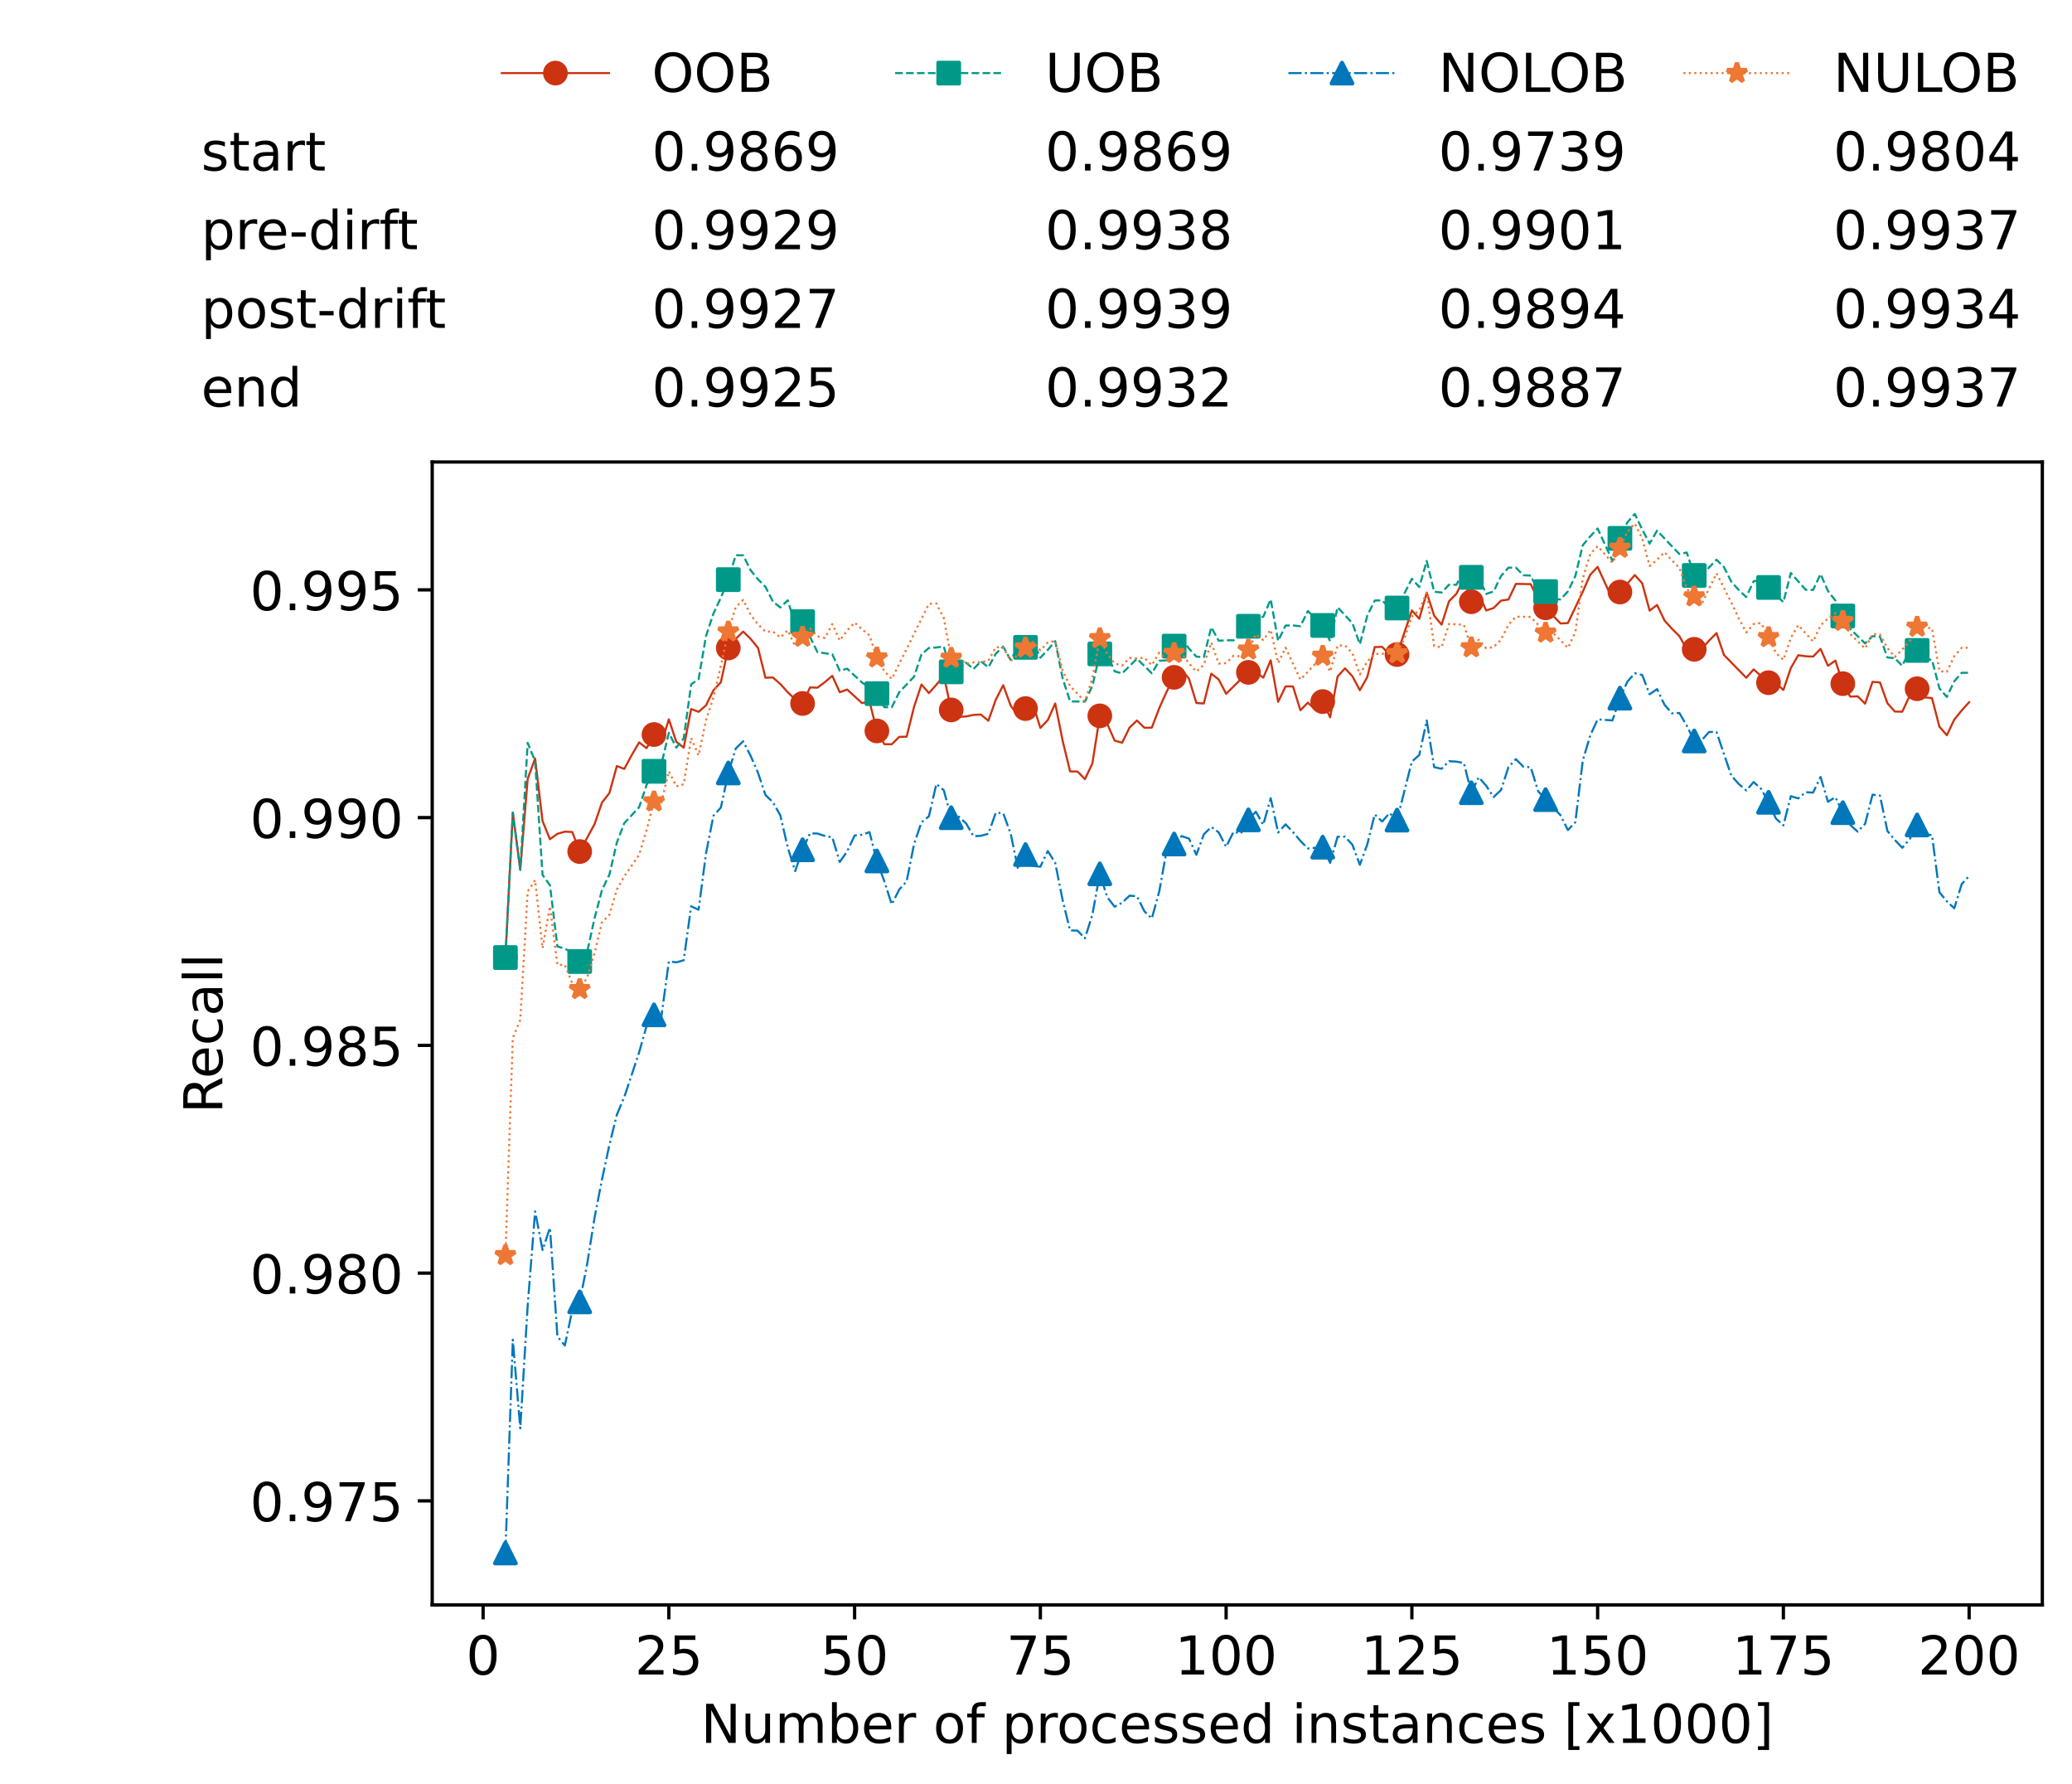 <?xml version="1.0" encoding="utf-8" standalone="no"?>
<!DOCTYPE svg PUBLIC "-//W3C//DTD SVG 1.1//EN"
  "http://www.w3.org/Graphics/SVG/1.1/DTD/svg11.dtd">
<!-- Created with matplotlib (https://matplotlib.org/) -->
<svg height="432.615pt" version="1.1" viewBox="0 0 502.65 432.615" width="502.65pt" xmlns="http://www.w3.org/2000/svg" xmlns:xlink="http://www.w3.org/1999/xlink">
 <defs>
  <style type="text/css">*{stroke-linecap:butt;stroke-linejoin:round;}</style>
 </defs>
 <g id="figure_1">
  <g id="patch_1">
   <path d="M 0 432.615 
L 502.65 432.615 
L 502.65 0 
L 0 0 
z
" style="fill:#ffffff;"/>
  </g>
  <g id="axes_1">
   <g id="patch_2">
    <path d="M 104.85 389.252 
L 495.45 389.252 
L 495.45 112.052 
L 104.85 112.052 
z
" style="fill:#ffffff;"/>
   </g>
   <g id="matplotlib.axis_1">
    <g id="xtick_1">
     <g id="line2d_1">
      <defs>
       <path d="M 0 0 
L 0 3.5 
" id="m90a7b397d6" style="stroke:#000000;stroke-width:0.8;"/>
      </defs>
      <g>
       <use style="stroke:#000000;stroke-width:0.8;" x="117.197" xlink:href="#m90a7b397d6" y="389.252"/>
      </g>
     </g>
     <g id="text_1">
      <!-- 0 -->
      <g transform="translate(113.061 406.13)scale(0.13 -0.13)">
       <defs>
        <path d="M 31.781 66.406 
Q 24.172 66.406 20.328 58.906 
Q 16.5 51.422 16.5 36.375 
Q 16.5 21.391 20.328 13.891 
Q 24.172 6.391 31.781 6.391 
Q 39.453 6.391 43.281 13.891 
Q 47.125 21.391 47.125 36.375 
Q 47.125 51.422 43.281 58.906 
Q 39.453 66.406 31.781 66.406 
z
M 31.781 74.219 
Q 44.047 74.219 50.516 64.516 
Q 56.984 54.828 56.984 36.375 
Q 56.984 17.969 50.516 8.266 
Q 44.047 -1.422 31.781 -1.422 
Q 19.531 -1.422 13.062 8.266 
Q 6.594 17.969 6.594 36.375 
Q 6.594 54.828 13.062 64.516 
Q 19.531 74.219 31.781 74.219 
z
" id="DejaVuSans-48"/>
       </defs>
       <use xlink:href="#DejaVuSans-48"/>
      </g>
     </g>
    </g>
    <g id="xtick_2">
     <g id="line2d_2">
      <g>
       <use style="stroke:#000000;stroke-width:0.8;" x="162.259" xlink:href="#m90a7b397d6" y="389.252"/>
      </g>
     </g>
     <g id="text_2">
      <!-- 25 -->
      <g transform="translate(153.988 406.13)scale(0.13 -0.13)">
       <defs>
        <path d="M 19.188 8.297 
L 53.609 8.297 
L 53.609 0 
L 7.328 0 
L 7.328 8.297 
Q 12.938 14.109 22.625 23.891 
Q 32.328 33.688 34.812 36.531 
Q 39.547 41.844 41.422 45.531 
Q 43.312 49.219 43.312 52.781 
Q 43.312 58.594 39.234 62.25 
Q 35.156 65.922 28.609 65.922 
Q 23.969 65.922 18.812 64.312 
Q 13.672 62.703 7.812 59.422 
L 7.812 69.391 
Q 13.766 71.781 18.938 73 
Q 24.125 74.219 28.422 74.219 
Q 39.75 74.219 46.484 68.547 
Q 53.219 62.891 53.219 53.422 
Q 53.219 48.922 51.531 44.891 
Q 49.859 40.875 45.406 35.406 
Q 44.188 33.984 37.641 27.219 
Q 31.109 20.453 19.188 8.297 
z
" id="DejaVuSans-50"/>
        <path d="M 10.797 72.906 
L 49.516 72.906 
L 49.516 64.594 
L 19.828 64.594 
L 19.828 46.734 
Q 21.969 47.469 24.109 47.828 
Q 26.266 48.188 28.422 48.188 
Q 40.625 48.188 47.75 41.5 
Q 54.891 34.812 54.891 23.391 
Q 54.891 11.625 47.562 5.094 
Q 40.234 -1.422 26.906 -1.422 
Q 22.312 -1.422 17.547 -0.641 
Q 12.797 0.141 7.719 1.703 
L 7.719 11.625 
Q 12.109 9.234 16.797 8.062 
Q 21.484 6.891 26.703 6.891 
Q 35.156 6.891 40.078 11.328 
Q 45.016 15.766 45.016 23.391 
Q 45.016 31 40.078 35.438 
Q 35.156 39.891 26.703 39.891 
Q 22.75 39.891 18.812 39.016 
Q 14.891 38.141 10.797 36.281 
z
" id="DejaVuSans-53"/>
       </defs>
       <use xlink:href="#DejaVuSans-50"/>
       <use x="63.623" xlink:href="#DejaVuSans-53"/>
      </g>
     </g>
    </g>
    <g id="xtick_3">
     <g id="line2d_3">
      <g>
       <use style="stroke:#000000;stroke-width:0.8;" x="207.322" xlink:href="#m90a7b397d6" y="389.252"/>
      </g>
     </g>
     <g id="text_3">
      <!-- 50 -->
      <g transform="translate(199.05 406.13)scale(0.13 -0.13)">
       <use xlink:href="#DejaVuSans-53"/>
       <use x="63.623" xlink:href="#DejaVuSans-48"/>
      </g>
     </g>
    </g>
    <g id="xtick_4">
     <g id="line2d_4">
      <g>
       <use style="stroke:#000000;stroke-width:0.8;" x="252.384" xlink:href="#m90a7b397d6" y="389.252"/>
      </g>
     </g>
     <g id="text_4">
      <!-- 75 -->
      <g transform="translate(244.113 406.13)scale(0.13 -0.13)">
       <defs>
        <path d="M 8.203 72.906 
L 55.078 72.906 
L 55.078 68.703 
L 28.609 0 
L 18.312 0 
L 43.219 64.594 
L 8.203 64.594 
z
" id="DejaVuSans-55"/>
       </defs>
       <use xlink:href="#DejaVuSans-55"/>
       <use x="63.623" xlink:href="#DejaVuSans-53"/>
      </g>
     </g>
    </g>
    <g id="xtick_5">
     <g id="line2d_5">
      <g>
       <use style="stroke:#000000;stroke-width:0.8;" x="297.446" xlink:href="#m90a7b397d6" y="389.252"/>
      </g>
     </g>
     <g id="text_5">
      <!-- 100 -->
      <g transform="translate(285.039 406.13)scale(0.13 -0.13)">
       <defs>
        <path d="M 12.406 8.297 
L 28.516 8.297 
L 28.516 63.922 
L 10.984 60.406 
L 10.984 69.391 
L 28.422 72.906 
L 38.281 72.906 
L 38.281 8.297 
L 54.391 8.297 
L 54.391 0 
L 12.406 0 
z
" id="DejaVuSans-49"/>
       </defs>
       <use xlink:href="#DejaVuSans-49"/>
       <use x="63.623" xlink:href="#DejaVuSans-48"/>
       <use x="127.246" xlink:href="#DejaVuSans-48"/>
      </g>
     </g>
    </g>
    <g id="xtick_6">
     <g id="line2d_6">
      <g>
       <use style="stroke:#000000;stroke-width:0.8;" x="342.509" xlink:href="#m90a7b397d6" y="389.252"/>
      </g>
     </g>
     <g id="text_6">
      <!-- 125 -->
      <g transform="translate(330.102 406.13)scale(0.13 -0.13)">
       <use xlink:href="#DejaVuSans-49"/>
       <use x="63.623" xlink:href="#DejaVuSans-50"/>
       <use x="127.246" xlink:href="#DejaVuSans-53"/>
      </g>
     </g>
    </g>
    <g id="xtick_7">
     <g id="line2d_7">
      <g>
       <use style="stroke:#000000;stroke-width:0.8;" x="387.571" xlink:href="#m90a7b397d6" y="389.252"/>
      </g>
     </g>
     <g id="text_7">
      <!-- 150 -->
      <g transform="translate(375.164 406.13)scale(0.13 -0.13)">
       <use xlink:href="#DejaVuSans-49"/>
       <use x="63.623" xlink:href="#DejaVuSans-53"/>
       <use x="127.246" xlink:href="#DejaVuSans-48"/>
      </g>
     </g>
    </g>
    <g id="xtick_8">
     <g id="line2d_8">
      <g>
       <use style="stroke:#000000;stroke-width:0.8;" x="432.633" xlink:href="#m90a7b397d6" y="389.252"/>
      </g>
     </g>
     <g id="text_8">
      <!-- 175 -->
      <g transform="translate(420.226 406.13)scale(0.13 -0.13)">
       <use xlink:href="#DejaVuSans-49"/>
       <use x="63.623" xlink:href="#DejaVuSans-55"/>
       <use x="127.246" xlink:href="#DejaVuSans-53"/>
      </g>
     </g>
    </g>
    <g id="xtick_9">
     <g id="line2d_9">
      <g>
       <use style="stroke:#000000;stroke-width:0.8;" x="477.695" xlink:href="#m90a7b397d6" y="389.252"/>
      </g>
     </g>
     <g id="text_9">
      <!-- 200 -->
      <g transform="translate(465.289 406.13)scale(0.13 -0.13)">
       <use xlink:href="#DejaVuSans-50"/>
       <use x="63.623" xlink:href="#DejaVuSans-48"/>
       <use x="127.246" xlink:href="#DejaVuSans-48"/>
      </g>
     </g>
    </g>
    <g id="text_10">
     <!-- Number of processed instances [x1000] -->
     <g transform="translate(170.025 422.711)scale(0.13 -0.13)">
      <defs>
       <path d="M 9.812 72.906 
L 23.094 72.906 
L 55.422 11.922 
L 55.422 72.906 
L 64.984 72.906 
L 64.984 0 
L 51.703 0 
L 19.391 60.984 
L 19.391 0 
L 9.812 0 
z
" id="DejaVuSans-78"/>
       <path d="M 8.5 21.578 
L 8.5 54.688 
L 17.484 54.688 
L 17.484 21.922 
Q 17.484 14.156 20.5 10.266 
Q 23.531 6.391 29.594 6.391 
Q 36.859 6.391 41.078 11.031 
Q 45.312 15.672 45.312 23.688 
L 45.312 54.688 
L 54.297 54.688 
L 54.297 0 
L 45.312 0 
L 45.312 8.406 
Q 42.047 3.422 37.719 1 
Q 33.406 -1.422 27.688 -1.422 
Q 18.266 -1.422 13.375 4.438 
Q 8.5 10.297 8.5 21.578 
z
M 31.109 56 
z
" id="DejaVuSans-117"/>
       <path d="M 52 44.188 
Q 55.375 50.25 60.062 53.125 
Q 64.75 56 71.094 56 
Q 79.641 56 84.281 50.016 
Q 88.922 44.047 88.922 33.016 
L 88.922 0 
L 79.891 0 
L 79.891 32.719 
Q 79.891 40.578 77.094 44.375 
Q 74.312 48.188 68.609 48.188 
Q 61.625 48.188 57.562 43.547 
Q 53.516 38.922 53.516 30.906 
L 53.516 0 
L 44.484 0 
L 44.484 32.719 
Q 44.484 40.625 41.703 44.406 
Q 38.922 48.188 33.109 48.188 
Q 26.219 48.188 22.156 43.531 
Q 18.109 38.875 18.109 30.906 
L 18.109 0 
L 9.078 0 
L 9.078 54.688 
L 18.109 54.688 
L 18.109 46.188 
Q 21.188 51.219 25.484 53.609 
Q 29.781 56 35.688 56 
Q 41.656 56 45.828 52.969 
Q 50 49.953 52 44.188 
z
" id="DejaVuSans-109"/>
       <path d="M 48.688 27.297 
Q 48.688 37.203 44.609 42.844 
Q 40.531 48.484 33.406 48.484 
Q 26.266 48.484 22.188 42.844 
Q 18.109 37.203 18.109 27.297 
Q 18.109 17.391 22.188 11.75 
Q 26.266 6.109 33.406 6.109 
Q 40.531 6.109 44.609 11.75 
Q 48.688 17.391 48.688 27.297 
z
M 18.109 46.391 
Q 20.953 51.266 25.266 53.625 
Q 29.594 56 35.594 56 
Q 45.562 56 51.781 48.094 
Q 58.016 40.188 58.016 27.297 
Q 58.016 14.406 51.781 6.484 
Q 45.562 -1.422 35.594 -1.422 
Q 29.594 -1.422 25.266 0.953 
Q 20.953 3.328 18.109 8.203 
L 18.109 0 
L 9.078 0 
L 9.078 75.984 
L 18.109 75.984 
z
" id="DejaVuSans-98"/>
       <path d="M 56.203 29.594 
L 56.203 25.203 
L 14.891 25.203 
Q 15.484 15.922 20.484 11.062 
Q 25.484 6.203 34.422 6.203 
Q 39.594 6.203 44.453 7.469 
Q 49.312 8.734 54.109 11.281 
L 54.109 2.781 
Q 49.266 0.734 44.188 -0.344 
Q 39.109 -1.422 33.891 -1.422 
Q 20.797 -1.422 13.156 6.188 
Q 5.516 13.812 5.516 26.812 
Q 5.516 40.234 12.766 48.109 
Q 20.016 56 32.328 56 
Q 43.359 56 49.781 48.891 
Q 56.203 41.797 56.203 29.594 
z
M 47.219 32.234 
Q 47.125 39.594 43.094 43.984 
Q 39.062 48.391 32.422 48.391 
Q 24.906 48.391 20.391 44.141 
Q 15.875 39.891 15.188 32.172 
z
" id="DejaVuSans-101"/>
       <path d="M 41.109 46.297 
Q 39.594 47.172 37.812 47.578 
Q 36.031 48 33.891 48 
Q 26.266 48 22.188 43.047 
Q 18.109 38.094 18.109 28.812 
L 18.109 0 
L 9.078 0 
L 9.078 54.688 
L 18.109 54.688 
L 18.109 46.188 
Q 20.953 51.172 25.484 53.578 
Q 30.031 56 36.531 56 
Q 37.453 56 38.578 55.875 
Q 39.703 55.766 41.062 55.516 
z
" id="DejaVuSans-114"/>
       <path id="DejaVuSans-32"/>
       <path d="M 30.609 48.391 
Q 23.391 48.391 19.188 42.75 
Q 14.984 37.109 14.984 27.297 
Q 14.984 17.484 19.156 11.844 
Q 23.344 6.203 30.609 6.203 
Q 37.797 6.203 41.984 11.859 
Q 46.188 17.531 46.188 27.297 
Q 46.188 37.016 41.984 42.703 
Q 37.797 48.391 30.609 48.391 
z
M 30.609 56 
Q 42.328 56 49.016 48.375 
Q 55.719 40.766 55.719 27.297 
Q 55.719 13.875 49.016 6.219 
Q 42.328 -1.422 30.609 -1.422 
Q 18.844 -1.422 12.172 6.219 
Q 5.516 13.875 5.516 27.297 
Q 5.516 40.766 12.172 48.375 
Q 18.844 56 30.609 56 
z
" id="DejaVuSans-111"/>
       <path d="M 37.109 75.984 
L 37.109 68.5 
L 28.516 68.5 
Q 23.688 68.5 21.797 66.547 
Q 19.922 64.594 19.922 59.516 
L 19.922 54.688 
L 34.719 54.688 
L 34.719 47.703 
L 19.922 47.703 
L 19.922 0 
L 10.891 0 
L 10.891 47.703 
L 2.297 47.703 
L 2.297 54.688 
L 10.891 54.688 
L 10.891 58.5 
Q 10.891 67.625 15.141 71.797 
Q 19.391 75.984 28.609 75.984 
z
" id="DejaVuSans-102"/>
       <path d="M 18.109 8.203 
L 18.109 -20.797 
L 9.078 -20.797 
L 9.078 54.688 
L 18.109 54.688 
L 18.109 46.391 
Q 20.953 51.266 25.266 53.625 
Q 29.594 56 35.594 56 
Q 45.562 56 51.781 48.094 
Q 58.016 40.188 58.016 27.297 
Q 58.016 14.406 51.781 6.484 
Q 45.562 -1.422 35.594 -1.422 
Q 29.594 -1.422 25.266 0.953 
Q 20.953 3.328 18.109 8.203 
z
M 48.688 27.297 
Q 48.688 37.203 44.609 42.844 
Q 40.531 48.484 33.406 48.484 
Q 26.266 48.484 22.188 42.844 
Q 18.109 37.203 18.109 27.297 
Q 18.109 17.391 22.188 11.75 
Q 26.266 6.109 33.406 6.109 
Q 40.531 6.109 44.609 11.75 
Q 48.688 17.391 48.688 27.297 
z
" id="DejaVuSans-112"/>
       <path d="M 48.781 52.594 
L 48.781 44.188 
Q 44.969 46.297 41.141 47.344 
Q 37.312 48.391 33.406 48.391 
Q 24.656 48.391 19.812 42.844 
Q 14.984 37.312 14.984 27.297 
Q 14.984 17.281 19.812 11.734 
Q 24.656 6.203 33.406 6.203 
Q 37.312 6.203 41.141 7.25 
Q 44.969 8.297 48.781 10.406 
L 48.781 2.094 
Q 45.016 0.344 40.984 -0.531 
Q 36.969 -1.422 32.422 -1.422 
Q 20.062 -1.422 12.781 6.344 
Q 5.516 14.109 5.516 27.297 
Q 5.516 40.672 12.859 48.328 
Q 20.219 56 33.016 56 
Q 37.156 56 41.109 55.141 
Q 45.062 54.297 48.781 52.594 
z
" id="DejaVuSans-99"/>
       <path d="M 44.281 53.078 
L 44.281 44.578 
Q 40.484 46.531 36.375 47.5 
Q 32.281 48.484 27.875 48.484 
Q 21.188 48.484 17.844 46.438 
Q 14.5 44.391 14.5 40.281 
Q 14.5 37.156 16.891 35.375 
Q 19.281 33.594 26.516 31.984 
L 29.594 31.297 
Q 39.156 29.25 43.188 25.516 
Q 47.219 21.781 47.219 15.094 
Q 47.219 7.469 41.188 3.016 
Q 35.156 -1.422 24.609 -1.422 
Q 20.219 -1.422 15.453 -0.562 
Q 10.688 0.297 5.422 2 
L 5.422 11.281 
Q 10.406 8.688 15.234 7.391 
Q 20.062 6.109 24.812 6.109 
Q 31.156 6.109 34.562 8.281 
Q 37.984 10.453 37.984 14.406 
Q 37.984 18.062 35.516 20.016 
Q 33.062 21.969 24.703 23.781 
L 21.578 24.516 
Q 13.234 26.266 9.516 29.906 
Q 5.812 33.547 5.812 39.891 
Q 5.812 47.609 11.281 51.797 
Q 16.75 56 26.812 56 
Q 31.781 56 36.172 55.266 
Q 40.578 54.547 44.281 53.078 
z
" id="DejaVuSans-115"/>
       <path d="M 45.406 46.391 
L 45.406 75.984 
L 54.391 75.984 
L 54.391 0 
L 45.406 0 
L 45.406 8.203 
Q 42.578 3.328 38.25 0.953 
Q 33.938 -1.422 27.875 -1.422 
Q 17.969 -1.422 11.734 6.484 
Q 5.516 14.406 5.516 27.297 
Q 5.516 40.188 11.734 48.094 
Q 17.969 56 27.875 56 
Q 33.938 56 38.25 53.625 
Q 42.578 51.266 45.406 46.391 
z
M 14.797 27.297 
Q 14.797 17.391 18.875 11.75 
Q 22.953 6.109 30.078 6.109 
Q 37.203 6.109 41.297 11.75 
Q 45.406 17.391 45.406 27.297 
Q 45.406 37.203 41.297 42.844 
Q 37.203 48.484 30.078 48.484 
Q 22.953 48.484 18.875 42.844 
Q 14.797 37.203 14.797 27.297 
z
" id="DejaVuSans-100"/>
       <path d="M 9.422 54.688 
L 18.406 54.688 
L 18.406 0 
L 9.422 0 
z
M 9.422 75.984 
L 18.406 75.984 
L 18.406 64.594 
L 9.422 64.594 
z
" id="DejaVuSans-105"/>
       <path d="M 54.891 33.016 
L 54.891 0 
L 45.906 0 
L 45.906 32.719 
Q 45.906 40.484 42.875 44.328 
Q 39.844 48.188 33.797 48.188 
Q 26.516 48.188 22.312 43.547 
Q 18.109 38.922 18.109 30.906 
L 18.109 0 
L 9.078 0 
L 9.078 54.688 
L 18.109 54.688 
L 18.109 46.188 
Q 21.344 51.125 25.703 53.562 
Q 30.078 56 35.797 56 
Q 45.219 56 50.047 50.172 
Q 54.891 44.344 54.891 33.016 
z
" id="DejaVuSans-110"/>
       <path d="M 18.312 70.219 
L 18.312 54.688 
L 36.812 54.688 
L 36.812 47.703 
L 18.312 47.703 
L 18.312 18.016 
Q 18.312 11.328 20.141 9.422 
Q 21.969 7.516 27.594 7.516 
L 36.812 7.516 
L 36.812 0 
L 27.594 0 
Q 17.188 0 13.234 3.875 
Q 9.281 7.766 9.281 18.016 
L 9.281 47.703 
L 2.688 47.703 
L 2.688 54.688 
L 9.281 54.688 
L 9.281 70.219 
z
" id="DejaVuSans-116"/>
       <path d="M 34.281 27.484 
Q 23.391 27.484 19.188 25 
Q 14.984 22.516 14.984 16.5 
Q 14.984 11.719 18.141 8.906 
Q 21.297 6.109 26.703 6.109 
Q 34.188 6.109 38.703 11.406 
Q 43.219 16.703 43.219 25.484 
L 43.219 27.484 
z
M 52.203 31.203 
L 52.203 0 
L 43.219 0 
L 43.219 8.297 
Q 40.141 3.328 35.547 0.953 
Q 30.953 -1.422 24.312 -1.422 
Q 15.922 -1.422 10.953 3.297 
Q 6 8.016 6 15.922 
Q 6 25.141 12.172 29.828 
Q 18.359 34.516 30.609 34.516 
L 43.219 34.516 
L 43.219 35.406 
Q 43.219 41.609 39.141 45 
Q 35.062 48.391 27.688 48.391 
Q 23 48.391 18.547 47.266 
Q 14.109 46.141 10.016 43.891 
L 10.016 52.203 
Q 14.938 54.109 19.578 55.047 
Q 24.219 56 28.609 56 
Q 40.484 56 46.344 49.844 
Q 52.203 43.703 52.203 31.203 
z
" id="DejaVuSans-97"/>
       <path d="M 8.594 75.984 
L 29.297 75.984 
L 29.297 69 
L 17.578 69 
L 17.578 -6.203 
L 29.297 -6.203 
L 29.297 -13.188 
L 8.594 -13.188 
z
" id="DejaVuSans-91"/>
       <path d="M 54.891 54.688 
L 35.109 28.078 
L 55.906 0 
L 45.312 0 
L 29.391 21.484 
L 13.484 0 
L 2.875 0 
L 24.125 28.609 
L 4.688 54.688 
L 15.281 54.688 
L 29.781 35.203 
L 44.281 54.688 
z
" id="DejaVuSans-120"/>
       <path d="M 30.422 75.984 
L 30.422 -13.188 
L 9.719 -13.188 
L 9.719 -6.203 
L 21.391 -6.203 
L 21.391 69 
L 9.719 69 
L 9.719 75.984 
z
" id="DejaVuSans-93"/>
      </defs>
      <use xlink:href="#DejaVuSans-78"/>
      <use x="74.805" xlink:href="#DejaVuSans-117"/>
      <use x="138.184" xlink:href="#DejaVuSans-109"/>
      <use x="235.596" xlink:href="#DejaVuSans-98"/>
      <use x="299.072" xlink:href="#DejaVuSans-101"/>
      <use x="360.596" xlink:href="#DejaVuSans-114"/>
      <use x="401.709" xlink:href="#DejaVuSans-32"/>
      <use x="433.496" xlink:href="#DejaVuSans-111"/>
      <use x="494.678" xlink:href="#DejaVuSans-102"/>
      <use x="529.883" xlink:href="#DejaVuSans-32"/>
      <use x="561.67" xlink:href="#DejaVuSans-112"/>
      <use x="625.146" xlink:href="#DejaVuSans-114"/>
      <use x="664.01" xlink:href="#DejaVuSans-111"/>
      <use x="725.191" xlink:href="#DejaVuSans-99"/>
      <use x="780.172" xlink:href="#DejaVuSans-101"/>
      <use x="841.695" xlink:href="#DejaVuSans-115"/>
      <use x="893.795" xlink:href="#DejaVuSans-115"/>
      <use x="945.895" xlink:href="#DejaVuSans-101"/>
      <use x="1007.418" xlink:href="#DejaVuSans-100"/>
      <use x="1070.895" xlink:href="#DejaVuSans-32"/>
      <use x="1102.682" xlink:href="#DejaVuSans-105"/>
      <use x="1130.465" xlink:href="#DejaVuSans-110"/>
      <use x="1193.844" xlink:href="#DejaVuSans-115"/>
      <use x="1245.943" xlink:href="#DejaVuSans-116"/>
      <use x="1285.152" xlink:href="#DejaVuSans-97"/>
      <use x="1346.432" xlink:href="#DejaVuSans-110"/>
      <use x="1409.811" xlink:href="#DejaVuSans-99"/>
      <use x="1464.791" xlink:href="#DejaVuSans-101"/>
      <use x="1526.314" xlink:href="#DejaVuSans-115"/>
      <use x="1578.414" xlink:href="#DejaVuSans-32"/>
      <use x="1610.201" xlink:href="#DejaVuSans-91"/>
      <use x="1649.215" xlink:href="#DejaVuSans-120"/>
      <use x="1708.395" xlink:href="#DejaVuSans-49"/>
      <use x="1772.018" xlink:href="#DejaVuSans-48"/>
      <use x="1835.641" xlink:href="#DejaVuSans-48"/>
      <use x="1899.264" xlink:href="#DejaVuSans-48"/>
      <use x="1962.887" xlink:href="#DejaVuSans-93"/>
     </g>
    </g>
   </g>
   <g id="matplotlib.axis_2">
    <g id="ytick_1">
     <g id="line2d_10">
      <defs>
       <path d="M 0 0 
L -3.5 0 
" id="ma0c18d3522" style="stroke:#000000;stroke-width:0.8;"/>
      </defs>
      <g>
       <use style="stroke:#000000;stroke-width:0.8;" x="104.85" xlink:href="#ma0c18d3522" y="364.015"/>
      </g>
     </g>
     <g id="text_11">
      <!-- 0.975 -->
      <g transform="translate(60.633 368.954)scale(0.13 -0.13)">
       <defs>
        <path d="M 10.688 12.406 
L 21 12.406 
L 21 0 
L 10.688 0 
z
" id="DejaVuSans-46"/>
        <path d="M 10.984 1.516 
L 10.984 10.5 
Q 14.703 8.734 18.5 7.812 
Q 22.312 6.891 25.984 6.891 
Q 35.75 6.891 40.891 13.453 
Q 46.047 20.016 46.781 33.406 
Q 43.953 29.203 39.594 26.953 
Q 35.25 24.703 29.984 24.703 
Q 19.047 24.703 12.672 31.312 
Q 6.297 37.938 6.297 49.422 
Q 6.297 60.641 12.938 67.422 
Q 19.578 74.219 30.609 74.219 
Q 43.266 74.219 49.922 64.516 
Q 56.594 54.828 56.594 36.375 
Q 56.594 19.141 48.406 8.859 
Q 40.234 -1.422 26.422 -1.422 
Q 22.703 -1.422 18.891 -0.688 
Q 15.094 0.047 10.984 1.516 
z
M 30.609 32.422 
Q 37.25 32.422 41.125 36.953 
Q 45.016 41.5 45.016 49.422 
Q 45.016 57.281 41.125 61.844 
Q 37.25 66.406 30.609 66.406 
Q 23.969 66.406 20.094 61.844 
Q 16.219 57.281 16.219 49.422 
Q 16.219 41.5 20.094 36.953 
Q 23.969 32.422 30.609 32.422 
z
" id="DejaVuSans-57"/>
       </defs>
       <use xlink:href="#DejaVuSans-48"/>
       <use x="63.623" xlink:href="#DejaVuSans-46"/>
       <use x="95.41" xlink:href="#DejaVuSans-57"/>
       <use x="159.033" xlink:href="#DejaVuSans-55"/>
       <use x="222.656" xlink:href="#DejaVuSans-53"/>
      </g>
     </g>
    </g>
    <g id="ytick_2">
     <g id="line2d_11">
      <g>
       <use style="stroke:#000000;stroke-width:0.8;" x="104.85" xlink:href="#ma0c18d3522" y="308.776"/>
      </g>
     </g>
     <g id="text_12">
      <!-- 0.980 -->
      <g transform="translate(60.633 313.715)scale(0.13 -0.13)">
       <defs>
        <path d="M 31.781 34.625 
Q 24.75 34.625 20.719 30.859 
Q 16.703 27.094 16.703 20.516 
Q 16.703 13.922 20.719 10.156 
Q 24.75 6.391 31.781 6.391 
Q 38.812 6.391 42.859 10.172 
Q 46.922 13.969 46.922 20.516 
Q 46.922 27.094 42.891 30.859 
Q 38.875 34.625 31.781 34.625 
z
M 21.922 38.812 
Q 15.578 40.375 12.031 44.719 
Q 8.5 49.078 8.5 55.328 
Q 8.5 64.062 14.719 69.141 
Q 20.953 74.219 31.781 74.219 
Q 42.672 74.219 48.875 69.141 
Q 55.078 64.062 55.078 55.328 
Q 55.078 49.078 51.531 44.719 
Q 48 40.375 41.703 38.812 
Q 48.828 37.156 52.797 32.312 
Q 56.781 27.484 56.781 20.516 
Q 56.781 9.906 50.312 4.234 
Q 43.844 -1.422 31.781 -1.422 
Q 19.734 -1.422 13.25 4.234 
Q 6.781 9.906 6.781 20.516 
Q 6.781 27.484 10.781 32.312 
Q 14.797 37.156 21.922 38.812 
z
M 18.312 54.391 
Q 18.312 48.734 21.844 45.562 
Q 25.391 42.391 31.781 42.391 
Q 38.141 42.391 41.719 45.562 
Q 45.312 48.734 45.312 54.391 
Q 45.312 60.062 41.719 63.234 
Q 38.141 66.406 31.781 66.406 
Q 25.391 66.406 21.844 63.234 
Q 18.312 60.062 18.312 54.391 
z
" id="DejaVuSans-56"/>
       </defs>
       <use xlink:href="#DejaVuSans-48"/>
       <use x="63.623" xlink:href="#DejaVuSans-46"/>
       <use x="95.41" xlink:href="#DejaVuSans-57"/>
       <use x="159.033" xlink:href="#DejaVuSans-56"/>
       <use x="222.656" xlink:href="#DejaVuSans-48"/>
      </g>
     </g>
    </g>
    <g id="ytick_3">
     <g id="line2d_12">
      <g>
       <use style="stroke:#000000;stroke-width:0.8;" x="104.85" xlink:href="#ma0c18d3522" y="253.537"/>
      </g>
     </g>
     <g id="text_13">
      <!-- 0.985 -->
      <g transform="translate(60.633 258.476)scale(0.13 -0.13)">
       <use xlink:href="#DejaVuSans-48"/>
       <use x="63.623" xlink:href="#DejaVuSans-46"/>
       <use x="95.41" xlink:href="#DejaVuSans-57"/>
       <use x="159.033" xlink:href="#DejaVuSans-56"/>
       <use x="222.656" xlink:href="#DejaVuSans-53"/>
      </g>
     </g>
    </g>
    <g id="ytick_4">
     <g id="line2d_13">
      <g>
       <use style="stroke:#000000;stroke-width:0.8;" x="104.85" xlink:href="#ma0c18d3522" y="198.298"/>
      </g>
     </g>
     <g id="text_14">
      <!-- 0.990 -->
      <g transform="translate(60.633 203.237)scale(0.13 -0.13)">
       <use xlink:href="#DejaVuSans-48"/>
       <use x="63.623" xlink:href="#DejaVuSans-46"/>
       <use x="95.41" xlink:href="#DejaVuSans-57"/>
       <use x="159.033" xlink:href="#DejaVuSans-57"/>
       <use x="222.656" xlink:href="#DejaVuSans-48"/>
      </g>
     </g>
    </g>
    <g id="ytick_5">
     <g id="line2d_14">
      <g>
       <use style="stroke:#000000;stroke-width:0.8;" x="104.85" xlink:href="#ma0c18d3522" y="143.059"/>
      </g>
     </g>
     <g id="text_15">
      <!-- 0.995 -->
      <g transform="translate(60.633 147.998)scale(0.13 -0.13)">
       <use xlink:href="#DejaVuSans-48"/>
       <use x="63.623" xlink:href="#DejaVuSans-46"/>
       <use x="95.41" xlink:href="#DejaVuSans-57"/>
       <use x="159.033" xlink:href="#DejaVuSans-57"/>
       <use x="222.656" xlink:href="#DejaVuSans-53"/>
      </g>
     </g>
    </g>
    <g id="text_16">
     <!-- Recall -->
     <g transform="translate(53.93 270.044)rotate(-90)scale(0.13 -0.13)">
      <defs>
       <path d="M 44.391 34.188 
Q 47.562 33.109 50.562 29.594 
Q 53.562 26.078 56.594 19.922 
L 66.609 0 
L 56 0 
L 46.688 18.703 
Q 43.062 26.031 39.672 28.422 
Q 36.281 30.812 30.422 30.812 
L 19.672 30.812 
L 19.672 0 
L 9.812 0 
L 9.812 72.906 
L 32.078 72.906 
Q 44.578 72.906 50.734 67.672 
Q 56.891 62.453 56.891 51.906 
Q 56.891 45.016 53.688 40.469 
Q 50.484 35.938 44.391 34.188 
z
M 19.672 64.797 
L 19.672 38.922 
L 32.078 38.922 
Q 39.203 38.922 42.844 42.219 
Q 46.484 45.516 46.484 51.906 
Q 46.484 58.297 42.844 61.547 
Q 39.203 64.797 32.078 64.797 
z
" id="DejaVuSans-82"/>
       <path d="M 9.422 75.984 
L 18.406 75.984 
L 18.406 0 
L 9.422 0 
z
" id="DejaVuSans-108"/>
      </defs>
      <use xlink:href="#DejaVuSans-82"/>
      <use x="64.982" xlink:href="#DejaVuSans-101"/>
      <use x="126.506" xlink:href="#DejaVuSans-99"/>
      <use x="181.486" xlink:href="#DejaVuSans-97"/>
      <use x="242.766" xlink:href="#DejaVuSans-108"/>
      <use x="270.549" xlink:href="#DejaVuSans-108"/>
     </g>
    </g>
   </g>
   <g id="line2d_15"/>
   <g id="line2d_16"/>
   <g id="line2d_17"/>
   <g id="line2d_18"/>
   <g id="line2d_19"/>
   <g id="line2d_20">
    <path clip-path="url(#p716ea2de11)" d="M 122.605 232.236 
L 124.407 197.101 
L 126.21 210.948 
L 128.012 188.879 
L 129.815 183.958 
L 131.617 199.144 
L 133.419 203.539 
L 135.222 202.227 
L 137.024 201.709 
L 138.827 201.788 
L 140.629 206.53 
L 144.234 199.874 
L 146.037 194.649 
L 147.839 192.325 
L 149.642 185.793 
L 151.444 186.486 
L 153.247 183.15 
L 155.049 180.052 
L 156.852 181.466 
L 158.654 178.149 
L 160.457 180.196 
L 162.259 174.454 
L 164.062 179.909 
L 165.864 181.331 
L 167.667 171.968 
L 169.469 172.643 
L 171.272 171.077 
L 173.074 167.419 
L 174.877 165.469 
L 176.679 157.162 
L 178.482 154.943 
L 180.284 153.173 
L 182.087 154.935 
L 183.889 157.131 
L 185.692 164.375 
L 187.494 164.304 
L 189.297 165.902 
L 191.099 167.888 
L 192.902 169.615 
L 194.704 170.614 
L 196.507 166.726 
L 198.309 166.787 
L 200.112 165.425 
L 201.914 163.913 
L 203.717 167.887 
L 205.519 167.234 
L 209.124 170.53 
L 210.927 170.105 
L 212.729 177.279 
L 214.532 180.485 
L 216.334 180.515 
L 218.137 178.713 
L 219.939 178.673 
L 221.742 171.428 
L 223.544 166.013 
L 225.347 168.1 
L 227.149 166.078 
L 228.952 163.887 
L 230.754 172.181 
L 232.557 173.878 
L 234.359 173.767 
L 236.162 173.383 
L 237.964 173.309 
L 239.767 174.804 
L 241.569 169.692 
L 243.372 166.194 
L 245.174 171.115 
L 246.976 173.633 
L 248.779 171.857 
L 250.581 170.761 
L 252.384 176.547 
L 254.186 174.642 
L 255.989 170.614 
L 257.791 179.67 
L 259.594 187.084 
L 261.396 187.123 
L 263.199 188.969 
L 265.001 185.173 
L 266.804 173.62 
L 268.606 175.562 
L 270.409 179.628 
L 272.211 180.138 
L 274.014 176.48 
L 275.816 174.743 
L 277.619 176.511 
L 279.421 176.474 
L 281.224 171.75 
L 283.026 167.739 
L 284.829 164.28 
L 286.631 162.362 
L 288.434 164.61 
L 290.236 170.507 
L 292.039 170.616 
L 293.841 163.377 
L 295.644 164.787 
L 297.446 168.277 
L 301.051 164.713 
L 302.854 163.069 
L 304.656 162.979 
L 306.459 164.361 
L 308.261 160.143 
L 310.064 170.223 
L 311.866 166.491 
L 313.669 166.478 
L 315.471 172.26 
L 317.274 170.418 
L 319.076 172.093 
L 320.879 170.155 
L 322.681 173.971 
L 324.484 164.078 
L 326.286 162.098 
L 328.089 164.02 
L 329.891 167.398 
L 331.694 164.211 
L 333.496 156.938 
L 335.299 156.884 
L 337.101 158.744 
L 338.904 158.744 
L 342.509 148.049 
L 344.311 150.065 
L 346.114 143.73 
L 347.916 149.328 
L 349.719 151.497 
L 351.521 145.822 
L 353.324 143.993 
L 355.126 140.452 
L 356.928 145.94 
L 358.731 144.068 
L 360.533 148.057 
L 362.336 147.467 
L 364.138 145.675 
L 365.941 145.397 
L 367.743 141.614 
L 371.348 141.673 
L 373.151 145.567 
L 378.558 151.204 
L 380.361 151.117 
L 383.966 143.516 
L 385.768 139.405 
L 387.571 137.487 
L 391.176 145.354 
L 392.978 143.586 
L 396.583 139.479 
L 398.386 141.462 
L 400.188 148.101 
L 401.991 146.724 
L 403.793 150.488 
L 405.596 152.497 
L 407.398 154.272 
L 409.201 157.485 
L 412.806 157.404 
L 414.608 155.372 
L 416.411 153.543 
L 418.213 158.837 
L 423.621 164.38 
L 425.423 162.348 
L 429.028 165.578 
L 430.831 165.691 
L 432.633 167.34 
L 434.436 162.028 
L 436.238 158.911 
L 438.041 159.167 
L 439.843 159.244 
L 441.646 157.375 
L 443.448 161.467 
L 445.251 160.225 
L 447.053 165.811 
L 448.856 168.95 
L 450.658 168.885 
L 452.461 170.666 
L 454.263 165.371 
L 456.066 165.516 
L 457.868 170.546 
L 459.671 172.574 
L 461.473 172.616 
L 463.276 168.731 
L 465.078 167.042 
L 466.881 169.141 
L 468.683 169.312 
L 470.485 176.239 
L 472.288 178.318 
L 474.09 174.522 
L 475.893 172.301 
L 477.695 170.307 
L 477.695 170.307 
" style="fill:none;stroke:#cc3311;stroke-linecap:square;stroke-width:0.5;"/>
    <defs>
     <path d="M 0 2.5 
C 0.663 2.5 1.299 2.237 1.768 1.768 
C 2.237 1.299 2.5 0.663 2.5 0 
C 2.5 -0.663 2.237 -1.299 1.768 -1.768 
C 1.299 -2.237 0.663 -2.5 0 -2.5 
C -0.663 -2.5 -1.299 -2.237 -1.768 -1.768 
C -2.237 -1.299 -2.5 -0.663 -2.5 0 
C -2.5 0.663 -2.237 1.299 -1.768 1.768 
C -1.299 2.237 -0.663 2.5 0 2.5 
z
" id="m247974219b" style="stroke:#cc3311;"/>
    </defs>
    <g clip-path="url(#p716ea2de11)">
     <use style="fill:#cc3311;stroke:#cc3311;" x="122.605" xlink:href="#m247974219b" y="232.236"/>
     <use style="fill:#cc3311;stroke:#cc3311;" x="140.629" xlink:href="#m247974219b" y="206.53"/>
     <use style="fill:#cc3311;stroke:#cc3311;" x="158.654" xlink:href="#m247974219b" y="178.149"/>
     <use style="fill:#cc3311;stroke:#cc3311;" x="176.679" xlink:href="#m247974219b" y="157.162"/>
     <use style="fill:#cc3311;stroke:#cc3311;" x="194.704" xlink:href="#m247974219b" y="170.614"/>
     <use style="fill:#cc3311;stroke:#cc3311;" x="212.729" xlink:href="#m247974219b" y="177.279"/>
     <use style="fill:#cc3311;stroke:#cc3311;" x="230.754" xlink:href="#m247974219b" y="172.181"/>
     <use style="fill:#cc3311;stroke:#cc3311;" x="248.779" xlink:href="#m247974219b" y="171.857"/>
     <use style="fill:#cc3311;stroke:#cc3311;" x="266.804" xlink:href="#m247974219b" y="173.62"/>
     <use style="fill:#cc3311;stroke:#cc3311;" x="284.829" xlink:href="#m247974219b" y="164.28"/>
     <use style="fill:#cc3311;stroke:#cc3311;" x="302.854" xlink:href="#m247974219b" y="163.069"/>
     <use style="fill:#cc3311;stroke:#cc3311;" x="320.879" xlink:href="#m247974219b" y="170.155"/>
     <use style="fill:#cc3311;stroke:#cc3311;" x="338.904" xlink:href="#m247974219b" y="158.744"/>
     <use style="fill:#cc3311;stroke:#cc3311;" x="356.928" xlink:href="#m247974219b" y="145.94"/>
     <use style="fill:#cc3311;stroke:#cc3311;" x="374.953" xlink:href="#m247974219b" y="147.427"/>
     <use style="fill:#cc3311;stroke:#cc3311;" x="392.978" xlink:href="#m247974219b" y="143.586"/>
     <use style="fill:#cc3311;stroke:#cc3311;" x="411.003" xlink:href="#m247974219b" y="157.479"/>
     <use style="fill:#cc3311;stroke:#cc3311;" x="429.028" xlink:href="#m247974219b" y="165.578"/>
     <use style="fill:#cc3311;stroke:#cc3311;" x="447.053" xlink:href="#m247974219b" y="165.811"/>
     <use style="fill:#cc3311;stroke:#cc3311;" x="465.078" xlink:href="#m247974219b" y="167.042"/>
    </g>
   </g>
   <g id="line2d_21"/>
   <g id="line2d_22"/>
   <g id="line2d_23"/>
   <g id="line2d_24"/>
   <g id="line2d_25">
    <path clip-path="url(#p716ea2de11)" d="M 122.605 232.236 
L 124.407 197.101 
L 126.21 210.948 
L 128.012 180.166 
L 129.815 184.634 
L 131.617 212.19 
L 133.419 214.722 
L 135.222 229.547 
L 137.024 230.059 
L 138.827 231.126 
L 140.629 233.201 
L 142.432 230.95 
L 144.234 222.708 
L 146.037 215.852 
L 147.839 212.115 
L 149.642 204.346 
L 151.444 199.644 
L 155.049 195.777 
L 156.852 190.379 
L 158.654 187.062 
L 160.457 185.273 
L 162.259 177.732 
L 164.062 181.33 
L 165.864 179.092 
L 167.667 165.985 
L 169.469 164.715 
L 171.272 154.287 
L 173.074 148.8 
L 174.877 144.938 
L 176.679 140.577 
L 178.482 134.658 
L 180.284 134.688 
L 182.087 138.304 
L 183.889 140.5 
L 185.692 142.311 
L 187.494 145.897 
L 189.297 147.329 
L 191.099 145.588 
L 192.902 151.402 
L 194.704 150.767 
L 198.309 158.167 
L 201.914 158.695 
L 203.717 162.669 
L 205.519 162.18 
L 209.124 165.541 
L 210.927 166.794 
L 212.729 168.229 
L 214.532 171.517 
L 216.334 171.548 
L 218.137 167.892 
L 221.742 164.123 
L 223.544 158.707 
L 225.347 157.157 
L 227.149 157.04 
L 228.952 156.787 
L 230.754 162.945 
L 232.557 162.692 
L 234.359 160.72 
L 236.162 162.281 
L 237.964 160.378 
L 239.767 161.873 
L 241.569 158.543 
L 243.372 156.827 
L 245.174 160.069 
L 246.976 156.991 
L 248.779 157.008 
L 250.581 155.638 
L 252.384 159.512 
L 254.186 157.608 
L 255.989 155.498 
L 257.791 164.553 
L 259.594 170.114 
L 263.199 170.169 
L 265.001 166.373 
L 266.804 158.591 
L 268.606 158.751 
L 270.409 162.817 
L 272.211 163.327 
L 275.816 159.761 
L 279.421 163.303 
L 281.224 160.258 
L 283.026 160.165 
L 284.829 156.705 
L 286.631 154.787 
L 288.434 157.298 
L 290.236 159.264 
L 292.039 159.373 
L 293.841 152.134 
L 295.644 155.397 
L 297.446 155.285 
L 299.249 155.303 
L 304.656 149.999 
L 306.459 149.582 
L 308.261 145.364 
L 310.064 155.444 
L 311.866 151.711 
L 313.669 151.699 
L 315.471 151.873 
L 317.274 148.202 
L 320.879 151.697 
L 322.681 155.52 
L 324.484 147.275 
L 328.089 151.149 
L 329.891 156.259 
L 331.694 149.314 
L 333.496 145.655 
L 335.299 145.602 
L 337.101 147.462 
L 338.904 147.462 
L 342.509 140.372 
L 344.311 142.387 
L 346.114 136.052 
L 347.916 143.516 
L 349.719 143.706 
L 351.521 141.827 
L 353.324 141.827 
L 355.126 138.286 
L 356.928 140.016 
L 358.731 140.056 
L 360.533 144.044 
L 362.336 143.454 
L 364.138 139.696 
L 365.941 137.687 
L 367.743 137.662 
L 369.546 139.516 
L 371.348 139.594 
L 373.151 143.488 
L 374.953 143.488 
L 376.756 145.386 
L 378.558 145.366 
L 380.361 143.444 
L 382.163 139.699 
L 383.966 132.234 
L 385.768 130.103 
L 387.571 128.185 
L 391.176 136.052 
L 392.978 130.565 
L 394.781 126.702 
L 396.583 124.652 
L 398.386 128.406 
L 400.188 131.848 
L 401.991 128.701 
L 407.398 134.376 
L 409.201 134.002 
L 411.003 139.563 
L 412.806 139.488 
L 416.411 135.754 
L 418.213 137.519 
L 420.016 141.106 
L 421.818 143.1 
L 423.621 144.805 
L 425.423 140.955 
L 427.226 140.709 
L 432.633 146.046 
L 434.436 138.964 
L 438.041 143.036 
L 439.843 143.087 
L 441.646 139.224 
L 443.448 143.316 
L 445.251 145.661 
L 447.053 149.4 
L 448.856 152.538 
L 452.461 156.049 
L 454.263 154.284 
L 456.066 154.429 
L 457.868 159.459 
L 459.671 159.62 
L 461.473 161.48 
L 463.276 157.71 
L 465.078 157.75 
L 466.881 159.85 
L 468.683 160.021 
L 470.485 166.947 
L 472.288 169.027 
L 474.09 165.23 
L 475.893 163.171 
L 477.695 163.171 
L 477.695 163.171 
" style="fill:none;stroke:#009988;stroke-dasharray:1.85,0.8;stroke-dashoffset:0;stroke-width:0.5;"/>
    <defs>
     <path d="M -2.5 2.5 
L 2.5 2.5 
L 2.5 -2.5 
L -2.5 -2.5 
z
" id="m3beae992c6" style="stroke:#009988;stroke-linejoin:miter;"/>
    </defs>
    <g clip-path="url(#p716ea2de11)">
     <use style="fill:#009988;stroke:#009988;stroke-linejoin:miter;" x="122.605" xlink:href="#m3beae992c6" y="232.236"/>
     <use style="fill:#009988;stroke:#009988;stroke-linejoin:miter;" x="140.629" xlink:href="#m3beae992c6" y="233.201"/>
     <use style="fill:#009988;stroke:#009988;stroke-linejoin:miter;" x="158.654" xlink:href="#m3beae992c6" y="187.062"/>
     <use style="fill:#009988;stroke:#009988;stroke-linejoin:miter;" x="176.679" xlink:href="#m3beae992c6" y="140.577"/>
     <use style="fill:#009988;stroke:#009988;stroke-linejoin:miter;" x="194.704" xlink:href="#m3beae992c6" y="150.767"/>
     <use style="fill:#009988;stroke:#009988;stroke-linejoin:miter;" x="212.729" xlink:href="#m3beae992c6" y="168.229"/>
     <use style="fill:#009988;stroke:#009988;stroke-linejoin:miter;" x="230.754" xlink:href="#m3beae992c6" y="162.945"/>
     <use style="fill:#009988;stroke:#009988;stroke-linejoin:miter;" x="248.779" xlink:href="#m3beae992c6" y="157.008"/>
     <use style="fill:#009988;stroke:#009988;stroke-linejoin:miter;" x="266.804" xlink:href="#m3beae992c6" y="158.591"/>
     <use style="fill:#009988;stroke:#009988;stroke-linejoin:miter;" x="284.829" xlink:href="#m3beae992c6" y="156.705"/>
     <use style="fill:#009988;stroke:#009988;stroke-linejoin:miter;" x="302.854" xlink:href="#m3beae992c6" y="151.894"/>
     <use style="fill:#009988;stroke:#009988;stroke-linejoin:miter;" x="320.879" xlink:href="#m3beae992c6" y="151.697"/>
     <use style="fill:#009988;stroke:#009988;stroke-linejoin:miter;" x="338.904" xlink:href="#m3beae992c6" y="147.462"/>
     <use style="fill:#009988;stroke:#009988;stroke-linejoin:miter;" x="356.928" xlink:href="#m3beae992c6" y="140.016"/>
     <use style="fill:#009988;stroke:#009988;stroke-linejoin:miter;" x="374.953" xlink:href="#m3beae992c6" y="143.488"/>
     <use style="fill:#009988;stroke:#009988;stroke-linejoin:miter;" x="392.978" xlink:href="#m3beae992c6" y="130.565"/>
     <use style="fill:#009988;stroke:#009988;stroke-linejoin:miter;" x="411.003" xlink:href="#m3beae992c6" y="139.563"/>
     <use style="fill:#009988;stroke:#009988;stroke-linejoin:miter;" x="429.028" xlink:href="#m3beae992c6" y="142.479"/>
     <use style="fill:#009988;stroke:#009988;stroke-linejoin:miter;" x="447.053" xlink:href="#m3beae992c6" y="149.4"/>
     <use style="fill:#009988;stroke:#009988;stroke-linejoin:miter;" x="465.078" xlink:href="#m3beae992c6" y="157.75"/>
    </g>
   </g>
   <g id="line2d_26"/>
   <g id="line2d_27"/>
   <g id="line2d_28"/>
   <g id="line2d_29"/>
   <g id="line2d_30">
    <path clip-path="url(#p716ea2de11)" d="M 122.605 376.652 
L 124.407 324.919 
L 126.21 346.435 
L 128.012 316.632 
L 129.815 293.806 
L 131.617 303.167 
L 133.419 297.777 
L 135.222 324.141 
L 137.024 326.336 
L 138.827 317.776 
L 140.629 315.749 
L 142.432 306.619 
L 144.234 295.325 
L 146.037 286.06 
L 147.839 277.642 
L 149.642 270.367 
L 151.444 266.084 
L 155.049 255.224 
L 156.852 248.862 
L 158.654 246.132 
L 160.457 246.454 
L 162.259 233.171 
L 164.062 233.398 
L 165.864 232.908 
L 167.667 219.8 
L 169.469 220.645 
L 171.272 206.991 
L 173.074 197.845 
L 174.877 195.875 
L 176.679 187.465 
L 178.482 181.546 
L 180.284 179.777 
L 182.087 183.301 
L 183.889 187.428 
L 185.692 192.814 
L 187.494 194.547 
L 189.297 197.743 
L 191.099 205.526 
L 192.902 211.27 
L 194.704 206.096 
L 196.507 202.104 
L 198.309 202.165 
L 200.112 202.748 
L 201.914 203.102 
L 203.717 209.063 
L 205.519 206.466 
L 207.322 202.64 
L 209.124 202.456 
L 210.927 201.817 
L 212.729 208.812 
L 214.532 213.744 
L 216.334 219.355 
L 218.137 215.749 
L 219.939 213.778 
L 221.742 204.722 
L 223.544 199.433 
L 225.347 197.991 
L 227.149 190.138 
L 228.952 191.653 
L 230.754 198.313 
L 232.557 198.06 
L 234.359 199.696 
L 236.162 202.819 
L 237.964 202.707 
L 239.767 202.216 
L 241.569 197.104 
L 243.372 197.235 
L 245.174 202.156 
L 246.976 210.831 
L 248.779 207.261 
L 250.581 210.001 
L 252.384 210.207 
L 254.186 206.398 
L 255.989 209.275 
L 257.791 218.33 
L 259.594 225.667 
L 261.396 225.706 
L 263.199 227.581 
L 265.001 221.843 
L 266.804 211.934 
L 268.606 217.599 
L 270.409 219.918 
L 272.211 218.95 
L 274.014 217.234 
L 275.816 217.363 
L 277.619 221.022 
L 279.421 222.761 
L 281.224 216.201 
L 283.026 206.221 
L 284.829 204.7 
L 286.631 202.782 
L 288.434 203.381 
L 290.236 207.312 
L 292.039 202.352 
L 293.841 200.564 
L 295.644 201.885 
L 297.446 205.375 
L 299.249 201.759 
L 301.051 202.133 
L 302.854 198.845 
L 304.656 196.86 
L 306.459 200.042 
L 308.261 193.592 
L 310.064 201.917 
L 311.866 199.929 
L 313.669 201.795 
L 315.471 203.955 
L 317.274 205.778 
L 320.879 205.468 
L 322.681 209.27 
L 324.484 202.937 
L 326.286 202.923 
L 328.089 204.89 
L 329.891 209.743 
L 331.694 204.79 
L 333.496 197.517 
L 335.299 199.246 
L 337.101 197.202 
L 338.904 198.902 
L 342.509 184.708 
L 344.311 183.102 
L 346.114 174.751 
L 347.916 186.07 
L 349.719 186.449 
L 351.521 184.61 
L 353.324 184.722 
L 355.126 185.044 
L 356.928 192.261 
L 358.731 188.498 
L 360.533 190.575 
L 362.336 193.313 
L 364.138 191.608 
L 365.941 186.043 
L 367.743 184.114 
L 369.546 185.948 
L 371.348 186.104 
L 373.151 191.917 
L 376.756 195.822 
L 378.558 197.7 
L 380.361 201.327 
L 382.163 199.411 
L 383.966 184.482 
L 385.768 178.391 
L 387.571 174.485 
L 391.176 174.718 
L 392.978 169.323 
L 394.781 165.334 
L 396.583 163.284 
L 398.386 163.71 
L 400.188 168.383 
L 401.991 167.138 
L 403.793 170.921 
L 405.596 173.008 
L 407.398 172.922 
L 409.201 176.011 
L 411.003 179.705 
L 412.806 179.555 
L 414.608 177.523 
L 416.411 177.542 
L 420.016 188.152 
L 421.818 190.146 
L 423.621 191.708 
L 425.423 189.676 
L 427.226 191.315 
L 429.028 194.587 
L 430.831 198.536 
L 432.633 200.185 
L 434.436 193.103 
L 436.238 193.644 
L 438.041 192.129 
L 439.843 192.232 
L 441.646 188.432 
L 443.448 194.455 
L 445.251 193.352 
L 447.053 197.096 
L 448.856 200.066 
L 450.658 201.7 
L 452.461 199.799 
L 454.263 192.739 
L 456.066 192.957 
L 457.868 201.528 
L 459.671 203.717 
L 461.473 205.619 
L 463.276 203.504 
L 465.078 200.085 
L 466.881 202.366 
L 468.683 202.537 
L 470.485 216.39 
L 472.288 218.595 
L 474.09 220.286 
L 475.893 214.43 
L 477.695 212.436 
L 477.695 212.436 
" style="fill:none;stroke:#0077bb;stroke-dasharray:3.2,0.8,0.5,0.8;stroke-dashoffset:0;stroke-width:0.5;"/>
    <defs>
     <path d="M 0 -2.5 
L -2.5 2.5 
L 2.5 2.5 
z
" id="me0f21bd98d" style="stroke:#0077bb;stroke-linejoin:miter;"/>
    </defs>
    <g clip-path="url(#p716ea2de11)">
     <use style="fill:#0077bb;stroke:#0077bb;stroke-linejoin:miter;" x="122.605" xlink:href="#me0f21bd98d" y="376.652"/>
     <use style="fill:#0077bb;stroke:#0077bb;stroke-linejoin:miter;" x="140.629" xlink:href="#me0f21bd98d" y="315.749"/>
     <use style="fill:#0077bb;stroke:#0077bb;stroke-linejoin:miter;" x="158.654" xlink:href="#me0f21bd98d" y="246.132"/>
     <use style="fill:#0077bb;stroke:#0077bb;stroke-linejoin:miter;" x="176.679" xlink:href="#me0f21bd98d" y="187.465"/>
     <use style="fill:#0077bb;stroke:#0077bb;stroke-linejoin:miter;" x="194.704" xlink:href="#me0f21bd98d" y="206.096"/>
     <use style="fill:#0077bb;stroke:#0077bb;stroke-linejoin:miter;" x="212.729" xlink:href="#me0f21bd98d" y="208.812"/>
     <use style="fill:#0077bb;stroke:#0077bb;stroke-linejoin:miter;" x="230.754" xlink:href="#me0f21bd98d" y="198.313"/>
     <use style="fill:#0077bb;stroke:#0077bb;stroke-linejoin:miter;" x="248.779" xlink:href="#me0f21bd98d" y="207.261"/>
     <use style="fill:#0077bb;stroke:#0077bb;stroke-linejoin:miter;" x="266.804" xlink:href="#me0f21bd98d" y="211.934"/>
     <use style="fill:#0077bb;stroke:#0077bb;stroke-linejoin:miter;" x="284.829" xlink:href="#me0f21bd98d" y="204.7"/>
     <use style="fill:#0077bb;stroke:#0077bb;stroke-linejoin:miter;" x="302.854" xlink:href="#me0f21bd98d" y="198.845"/>
     <use style="fill:#0077bb;stroke:#0077bb;stroke-linejoin:miter;" x="320.879" xlink:href="#me0f21bd98d" y="205.468"/>
     <use style="fill:#0077bb;stroke:#0077bb;stroke-linejoin:miter;" x="338.904" xlink:href="#me0f21bd98d" y="198.902"/>
     <use style="fill:#0077bb;stroke:#0077bb;stroke-linejoin:miter;" x="356.928" xlink:href="#me0f21bd98d" y="192.261"/>
     <use style="fill:#0077bb;stroke:#0077bb;stroke-linejoin:miter;" x="374.953" xlink:href="#me0f21bd98d" y="193.937"/>
     <use style="fill:#0077bb;stroke:#0077bb;stroke-linejoin:miter;" x="392.978" xlink:href="#me0f21bd98d" y="169.323"/>
     <use style="fill:#0077bb;stroke:#0077bb;stroke-linejoin:miter;" x="411.003" xlink:href="#me0f21bd98d" y="179.705"/>
     <use style="fill:#0077bb;stroke:#0077bb;stroke-linejoin:miter;" x="429.028" xlink:href="#me0f21bd98d" y="194.587"/>
     <use style="fill:#0077bb;stroke:#0077bb;stroke-linejoin:miter;" x="447.053" xlink:href="#me0f21bd98d" y="197.096"/>
     <use style="fill:#0077bb;stroke:#0077bb;stroke-linejoin:miter;" x="465.078" xlink:href="#me0f21bd98d" y="200.085"/>
    </g>
   </g>
   <g id="line2d_31"/>
   <g id="line2d_32"/>
   <g id="line2d_33"/>
   <g id="line2d_34"/>
   <g id="line2d_35">
    <path clip-path="url(#p716ea2de11)" d="M 122.605 304.444 
L 124.407 251.742 
L 126.21 247.375 
L 128.012 216.199 
L 129.815 213.46 
L 131.617 229.97 
L 133.419 219.813 
L 135.222 234.002 
L 137.024 234.018 
L 138.827 238.512 
L 140.629 239.916 
L 142.432 237.105 
L 144.234 231.158 
L 146.037 223.698 
L 147.839 221.837 
L 149.642 215.755 
L 151.444 212.533 
L 155.049 207.31 
L 156.852 201.335 
L 158.654 194.408 
L 160.457 194.601 
L 162.259 187.06 
L 164.062 190.715 
L 165.864 190.225 
L 167.667 178.99 
L 169.469 183.218 
L 171.272 174.637 
L 173.074 169.15 
L 174.877 161.485 
L 176.679 153.178 
L 178.482 147.26 
L 180.284 145.49 
L 182.087 149.106 
L 183.889 151.434 
L 185.692 153.221 
L 187.494 153.173 
L 189.297 154.605 
L 191.099 152.863 
L 192.902 156.74 
L 194.704 154.47 
L 196.507 152.449 
L 198.309 154.309 
L 200.112 154.746 
L 201.914 151.368 
L 203.717 155.342 
L 205.519 152.907 
L 207.322 150.994 
L 209.124 152.639 
L 210.927 154.106 
L 212.729 159.486 
L 214.532 162.774 
L 216.334 164.665 
L 225.347 146.464 
L 227.149 146.347 
L 228.952 149.885 
L 230.754 159.563 
L 232.557 159.394 
L 234.359 161.03 
L 236.162 160.647 
L 237.964 160.609 
L 239.767 160.282 
L 241.569 156.952 
L 243.372 157.017 
L 245.174 160.259 
L 246.976 158.86 
L 248.779 157.078 
L 250.581 155.708 
L 252.384 157.723 
L 254.186 155.818 
L 255.989 155.434 
L 257.791 162.679 
L 259.594 166.386 
L 263.199 170.131 
L 265.001 164.481 
L 266.804 154.813 
L 268.606 158.59 
L 270.409 160.908 
L 272.211 161.418 
L 274.014 159.589 
L 275.816 159.675 
L 277.619 159.551 
L 279.421 161.326 
L 281.224 158.28 
L 283.026 160.054 
L 284.829 158.393 
L 286.631 158.393 
L 288.434 160.904 
L 290.236 162.87 
L 292.039 161.252 
L 293.841 155.825 
L 295.644 160.942 
L 297.446 160.83 
L 299.249 159.031 
L 301.051 159.218 
L 302.854 157.574 
L 304.656 153.843 
L 306.459 155.226 
L 308.261 152.75 
L 310.064 160.814 
L 311.866 157.082 
L 315.471 164.817 
L 319.076 161.013 
L 320.879 159.075 
L 322.681 162.891 
L 324.484 156.558 
L 326.286 156.551 
L 328.089 158.474 
L 329.891 163.583 
L 331.694 160.396 
L 333.496 158.61 
L 338.904 158.465 
L 340.706 154.854 
L 342.509 149.575 
L 344.311 147.969 
L 346.114 143.65 
L 347.916 156.713 
L 349.719 156.997 
L 351.521 151.322 
L 355.126 151.539 
L 356.928 157.026 
L 358.731 155.155 
L 360.533 157.232 
L 362.336 156.937 
L 364.138 155.145 
L 365.941 151.497 
L 367.743 149.567 
L 371.348 149.627 
L 374.953 153.463 
L 376.756 153.463 
L 380.361 157.133 
L 382.163 153.388 
L 383.966 140.324 
L 385.768 134.385 
L 387.571 132.467 
L 391.176 136.517 
L 394.781 129.026 
L 396.583 126.976 
L 398.386 130.624 
L 400.188 137.262 
L 401.991 135.754 
L 403.793 133.92 
L 405.596 135.929 
L 407.398 137.703 
L 409.201 142.834 
L 412.806 146.505 
L 416.411 139.038 
L 420.016 146.155 
L 421.818 149.977 
L 423.621 153.387 
L 425.423 151.355 
L 427.226 151.108 
L 429.028 154.56 
L 430.831 158.396 
L 432.633 160.044 
L 434.436 154.733 
L 436.238 151.616 
L 439.843 155.566 
L 441.646 151.703 
L 443.448 150.001 
L 445.251 148.759 
L 447.053 150.631 
L 448.856 153.77 
L 452.461 157.281 
L 454.263 153.751 
L 456.066 153.896 
L 457.868 157.156 
L 459.671 159.344 
L 461.473 157.527 
L 463.276 155.527 
L 465.078 152.027 
L 468.683 152.379 
L 470.485 162.769 
L 472.288 162.957 
L 474.09 159.16 
L 475.893 157.101 
L 477.695 157.101 
L 477.695 157.101 
" style="fill:none;stroke:#ee7733;stroke-dasharray:0.5,0.825;stroke-dashoffset:0;stroke-width:0.5;"/>
    <defs>
     <path d="M 0 -2.5 
L -0.561 -0.773 
L -2.378 -0.773 
L -0.908 0.295 
L -1.469 2.023 
L -0 0.955 
L 1.469 2.023 
L 0.908 0.295 
L 2.378 -0.773 
L 0.561 -0.773 
z
" id="mf15f5de76f" style="stroke:#ee7733;stroke-linejoin:bevel;"/>
    </defs>
    <g clip-path="url(#p716ea2de11)">
     <use style="fill:#ee7733;stroke:#ee7733;stroke-linejoin:bevel;" x="122.605" xlink:href="#mf15f5de76f" y="304.444"/>
     <use style="fill:#ee7733;stroke:#ee7733;stroke-linejoin:bevel;" x="140.629" xlink:href="#mf15f5de76f" y="239.916"/>
     <use style="fill:#ee7733;stroke:#ee7733;stroke-linejoin:bevel;" x="158.654" xlink:href="#mf15f5de76f" y="194.408"/>
     <use style="fill:#ee7733;stroke:#ee7733;stroke-linejoin:bevel;" x="176.679" xlink:href="#mf15f5de76f" y="153.178"/>
     <use style="fill:#ee7733;stroke:#ee7733;stroke-linejoin:bevel;" x="194.704" xlink:href="#mf15f5de76f" y="154.47"/>
     <use style="fill:#ee7733;stroke:#ee7733;stroke-linejoin:bevel;" x="212.729" xlink:href="#mf15f5de76f" y="159.486"/>
     <use style="fill:#ee7733;stroke:#ee7733;stroke-linejoin:bevel;" x="230.754" xlink:href="#mf15f5de76f" y="159.563"/>
     <use style="fill:#ee7733;stroke:#ee7733;stroke-linejoin:bevel;" x="248.779" xlink:href="#mf15f5de76f" y="157.078"/>
     <use style="fill:#ee7733;stroke:#ee7733;stroke-linejoin:bevel;" x="266.804" xlink:href="#mf15f5de76f" y="154.813"/>
     <use style="fill:#ee7733;stroke:#ee7733;stroke-linejoin:bevel;" x="284.829" xlink:href="#mf15f5de76f" y="158.393"/>
     <use style="fill:#ee7733;stroke:#ee7733;stroke-linejoin:bevel;" x="302.854" xlink:href="#mf15f5de76f" y="157.574"/>
     <use style="fill:#ee7733;stroke:#ee7733;stroke-linejoin:bevel;" x="320.879" xlink:href="#mf15f5de76f" y="159.075"/>
     <use style="fill:#ee7733;stroke:#ee7733;stroke-linejoin:bevel;" x="338.904" xlink:href="#mf15f5de76f" y="158.465"/>
     <use style="fill:#ee7733;stroke:#ee7733;stroke-linejoin:bevel;" x="356.928" xlink:href="#mf15f5de76f" y="157.026"/>
     <use style="fill:#ee7733;stroke:#ee7733;stroke-linejoin:bevel;" x="374.953" xlink:href="#mf15f5de76f" y="153.463"/>
     <use style="fill:#ee7733;stroke:#ee7733;stroke-linejoin:bevel;" x="392.978" xlink:href="#mf15f5de76f" y="132.889"/>
     <use style="fill:#ee7733;stroke:#ee7733;stroke-linejoin:bevel;" x="411.003" xlink:href="#mf15f5de76f" y="144.682"/>
     <use style="fill:#ee7733;stroke:#ee7733;stroke-linejoin:bevel;" x="429.028" xlink:href="#mf15f5de76f" y="154.56"/>
     <use style="fill:#ee7733;stroke:#ee7733;stroke-linejoin:bevel;" x="447.053" xlink:href="#mf15f5de76f" y="150.631"/>
     <use style="fill:#ee7733;stroke:#ee7733;stroke-linejoin:bevel;" x="465.078" xlink:href="#mf15f5de76f" y="152.027"/>
    </g>
   </g>
   <g id="line2d_36"/>
   <g id="line2d_37"/>
   <g id="line2d_38"/>
   <g id="line2d_39"/>
   <g id="patch_3">
    <path d="M 104.85 389.252 
L 104.85 112.052 
" style="fill:none;stroke:#000000;stroke-linecap:square;stroke-linejoin:miter;stroke-width:0.8;"/>
   </g>
   <g id="patch_4">
    <path d="M 495.45 389.252 
L 495.45 112.052 
" style="fill:none;stroke:#000000;stroke-linecap:square;stroke-linejoin:miter;stroke-width:0.8;"/>
   </g>
   <g id="patch_5">
    <path d="M 104.85 389.252 
L 495.45 389.252 
" style="fill:none;stroke:#000000;stroke-linecap:square;stroke-linejoin:miter;stroke-width:0.8;"/>
   </g>
   <g id="patch_6">
    <path d="M 104.85 112.052 
L 495.45 112.052 
" style="fill:none;stroke:#000000;stroke-linecap:square;stroke-linejoin:miter;stroke-width:0.8;"/>
   </g>
   <g id="legend_1">
    <g id="line2d_40"/>
    <g id="line2d_41"/>
    <g id="text_17">
     <!--   -->
     <g transform="translate(48.8 22.278)scale(0.13 -0.13)">
      <use xlink:href="#DejaVuSans-32"/>
     </g>
    </g>
    <g id="line2d_42"/>
    <g id="line2d_43"/>
    <g id="text_18">
     <!-- start -->
     <g transform="translate(48.8 41.36)scale(0.13 -0.13)">
      <use xlink:href="#DejaVuSans-115"/>
      <use x="52.1" xlink:href="#DejaVuSans-116"/>
      <use x="91.309" xlink:href="#DejaVuSans-97"/>
      <use x="152.588" xlink:href="#DejaVuSans-114"/>
      <use x="193.701" xlink:href="#DejaVuSans-116"/>
     </g>
    </g>
    <g id="line2d_44"/>
    <g id="line2d_45"/>
    <g id="text_19">
     <!-- pre-dirft -->
     <g transform="translate(48.8 60.441)scale(0.13 -0.13)">
      <defs>
       <path d="M 4.891 31.391 
L 31.203 31.391 
L 31.203 23.391 
L 4.891 23.391 
z
" id="DejaVuSans-45"/>
      </defs>
      <use xlink:href="#DejaVuSans-112"/>
      <use x="63.477" xlink:href="#DejaVuSans-114"/>
      <use x="102.34" xlink:href="#DejaVuSans-101"/>
      <use x="163.863" xlink:href="#DejaVuSans-45"/>
      <use x="199.947" xlink:href="#DejaVuSans-100"/>
      <use x="263.424" xlink:href="#DejaVuSans-105"/>
      <use x="291.207" xlink:href="#DejaVuSans-114"/>
      <use x="332.32" xlink:href="#DejaVuSans-102"/>
      <use x="365.775" xlink:href="#DejaVuSans-116"/>
     </g>
    </g>
    <g id="line2d_46"/>
    <g id="line2d_47"/>
    <g id="text_20">
     <!-- post-drift -->
     <g transform="translate(48.8 79.523)scale(0.13 -0.13)">
      <use xlink:href="#DejaVuSans-112"/>
      <use x="63.477" xlink:href="#DejaVuSans-111"/>
      <use x="124.658" xlink:href="#DejaVuSans-115"/>
      <use x="176.758" xlink:href="#DejaVuSans-116"/>
      <use x="215.967" xlink:href="#DejaVuSans-45"/>
      <use x="252.051" xlink:href="#DejaVuSans-100"/>
      <use x="315.527" xlink:href="#DejaVuSans-114"/>
      <use x="356.641" xlink:href="#DejaVuSans-105"/>
      <use x="384.424" xlink:href="#DejaVuSans-102"/>
      <use x="417.879" xlink:href="#DejaVuSans-116"/>
     </g>
    </g>
    <g id="line2d_48"/>
    <g id="line2d_49"/>
    <g id="text_21">
     <!-- end -->
     <g transform="translate(48.8 98.604)scale(0.13 -0.13)">
      <use xlink:href="#DejaVuSans-101"/>
      <use x="61.523" xlink:href="#DejaVuSans-110"/>
      <use x="124.902" xlink:href="#DejaVuSans-100"/>
     </g>
    </g>
    <g id="line2d_50">
     <path d="M 121.741 17.728 
L 147.741 17.728 
" style="fill:none;stroke:#cc3311;stroke-linecap:square;stroke-width:0.5;"/>
    </g>
    <g id="line2d_51">
     <g>
      <use style="fill:#cc3311;stroke:#cc3311;" x="134.741" xlink:href="#m247974219b" y="17.728"/>
     </g>
    </g>
    <g id="text_22">
     <!-- OOB -->
     <g transform="translate(158.141 22.278)scale(0.13 -0.13)">
      <defs>
       <path d="M 39.406 66.219 
Q 28.656 66.219 22.328 58.203 
Q 16.016 50.203 16.016 36.375 
Q 16.016 22.609 22.328 14.594 
Q 28.656 6.594 39.406 6.594 
Q 50.141 6.594 56.422 14.594 
Q 62.703 22.609 62.703 36.375 
Q 62.703 50.203 56.422 58.203 
Q 50.141 66.219 39.406 66.219 
z
M 39.406 74.219 
Q 54.734 74.219 63.906 63.938 
Q 73.094 53.656 73.094 36.375 
Q 73.094 19.141 63.906 8.859 
Q 54.734 -1.422 39.406 -1.422 
Q 24.031 -1.422 14.812 8.828 
Q 5.609 19.094 5.609 36.375 
Q 5.609 53.656 14.812 63.938 
Q 24.031 74.219 39.406 74.219 
z
" id="DejaVuSans-79"/>
       <path d="M 19.672 34.812 
L 19.672 8.109 
L 35.5 8.109 
Q 43.453 8.109 47.281 11.406 
Q 51.125 14.703 51.125 21.484 
Q 51.125 28.328 47.281 31.562 
Q 43.453 34.812 35.5 34.812 
z
M 19.672 64.797 
L 19.672 42.828 
L 34.281 42.828 
Q 41.5 42.828 45.031 45.531 
Q 48.578 48.25 48.578 53.812 
Q 48.578 59.328 45.031 62.062 
Q 41.5 64.797 34.281 64.797 
z
M 9.812 72.906 
L 35.016 72.906 
Q 46.297 72.906 52.391 68.219 
Q 58.5 63.531 58.5 54.891 
Q 58.5 48.188 55.375 44.234 
Q 52.25 40.281 46.188 39.312 
Q 53.469 37.75 57.5 32.781 
Q 61.531 27.828 61.531 20.406 
Q 61.531 10.641 54.891 5.312 
Q 48.25 0 35.984 0 
L 9.812 0 
z
" id="DejaVuSans-66"/>
      </defs>
      <use xlink:href="#DejaVuSans-79"/>
      <use x="78.711" xlink:href="#DejaVuSans-79"/>
      <use x="157.422" xlink:href="#DejaVuSans-66"/>
     </g>
    </g>
    <g id="line2d_52"/>
    <g id="line2d_53"/>
    <g id="text_23">
     <!-- 0.9869 -->
     <g transform="translate(158.141 41.36)scale(0.13 -0.13)">
      <defs>
       <path d="M 33.016 40.375 
Q 26.375 40.375 22.484 35.828 
Q 18.609 31.297 18.609 23.391 
Q 18.609 15.531 22.484 10.953 
Q 26.375 6.391 33.016 6.391 
Q 39.656 6.391 43.531 10.953 
Q 47.406 15.531 47.406 23.391 
Q 47.406 31.297 43.531 35.828 
Q 39.656 40.375 33.016 40.375 
z
M 52.594 71.297 
L 52.594 62.312 
Q 48.875 64.062 45.094 64.984 
Q 41.312 65.922 37.594 65.922 
Q 27.828 65.922 22.672 59.328 
Q 17.531 52.734 16.797 39.406 
Q 19.672 43.656 24.016 45.922 
Q 28.375 48.188 33.594 48.188 
Q 44.578 48.188 50.953 41.516 
Q 57.328 34.859 57.328 23.391 
Q 57.328 12.156 50.688 5.359 
Q 44.047 -1.422 33.016 -1.422 
Q 20.359 -1.422 13.672 8.266 
Q 6.984 17.969 6.984 36.375 
Q 6.984 53.656 15.188 63.938 
Q 23.391 74.219 37.203 74.219 
Q 40.922 74.219 44.703 73.484 
Q 48.484 72.75 52.594 71.297 
z
" id="DejaVuSans-54"/>
      </defs>
      <use xlink:href="#DejaVuSans-48"/>
      <use x="63.623" xlink:href="#DejaVuSans-46"/>
      <use x="95.41" xlink:href="#DejaVuSans-57"/>
      <use x="159.033" xlink:href="#DejaVuSans-56"/>
      <use x="222.656" xlink:href="#DejaVuSans-54"/>
      <use x="286.279" xlink:href="#DejaVuSans-57"/>
     </g>
    </g>
    <g id="line2d_54"/>
    <g id="line2d_55"/>
    <g id="text_24">
     <!-- 0.9929 -->
     <g transform="translate(158.141 60.441)scale(0.13 -0.13)">
      <use xlink:href="#DejaVuSans-48"/>
      <use x="63.623" xlink:href="#DejaVuSans-46"/>
      <use x="95.41" xlink:href="#DejaVuSans-57"/>
      <use x="159.033" xlink:href="#DejaVuSans-57"/>
      <use x="222.656" xlink:href="#DejaVuSans-50"/>
      <use x="286.279" xlink:href="#DejaVuSans-57"/>
     </g>
    </g>
    <g id="line2d_56"/>
    <g id="line2d_57"/>
    <g id="text_25">
     <!-- 0.9927 -->
     <g transform="translate(158.141 79.523)scale(0.13 -0.13)">
      <use xlink:href="#DejaVuSans-48"/>
      <use x="63.623" xlink:href="#DejaVuSans-46"/>
      <use x="95.41" xlink:href="#DejaVuSans-57"/>
      <use x="159.033" xlink:href="#DejaVuSans-57"/>
      <use x="222.656" xlink:href="#DejaVuSans-50"/>
      <use x="286.279" xlink:href="#DejaVuSans-55"/>
     </g>
    </g>
    <g id="line2d_58"/>
    <g id="line2d_59"/>
    <g id="text_26">
     <!-- 0.9925 -->
     <g transform="translate(158.141 98.604)scale(0.13 -0.13)">
      <use xlink:href="#DejaVuSans-48"/>
      <use x="63.623" xlink:href="#DejaVuSans-46"/>
      <use x="95.41" xlink:href="#DejaVuSans-57"/>
      <use x="159.033" xlink:href="#DejaVuSans-57"/>
      <use x="222.656" xlink:href="#DejaVuSans-50"/>
      <use x="286.279" xlink:href="#DejaVuSans-53"/>
     </g>
    </g>
    <g id="line2d_60">
     <path d="M 217.149 17.728 
L 243.149 17.728 
" style="fill:none;stroke:#009988;stroke-dasharray:1.85,0.8;stroke-dashoffset:0;stroke-width:0.5;"/>
    </g>
    <g id="line2d_61">
     <g>
      <use style="fill:#009988;stroke:#009988;stroke-linejoin:miter;" x="230.149" xlink:href="#m3beae992c6" y="17.728"/>
     </g>
    </g>
    <g id="text_27">
     <!-- UOB -->
     <g transform="translate(253.549 22.278)scale(0.13 -0.13)">
      <defs>
       <path d="M 8.688 72.906 
L 18.609 72.906 
L 18.609 28.609 
Q 18.609 16.891 22.844 11.734 
Q 27.094 6.594 36.625 6.594 
Q 46.094 6.594 50.344 11.734 
Q 54.594 16.891 54.594 28.609 
L 54.594 72.906 
L 64.5 72.906 
L 64.5 27.391 
Q 64.5 13.141 57.438 5.859 
Q 50.391 -1.422 36.625 -1.422 
Q 22.797 -1.422 15.734 5.859 
Q 8.688 13.141 8.688 27.391 
z
" id="DejaVuSans-85"/>
      </defs>
      <use xlink:href="#DejaVuSans-85"/>
      <use x="73.193" xlink:href="#DejaVuSans-79"/>
      <use x="151.904" xlink:href="#DejaVuSans-66"/>
     </g>
    </g>
    <g id="line2d_62"/>
    <g id="line2d_63"/>
    <g id="text_28">
     <!-- 0.9869 -->
     <g transform="translate(253.549 41.36)scale(0.13 -0.13)">
      <use xlink:href="#DejaVuSans-48"/>
      <use x="63.623" xlink:href="#DejaVuSans-46"/>
      <use x="95.41" xlink:href="#DejaVuSans-57"/>
      <use x="159.033" xlink:href="#DejaVuSans-56"/>
      <use x="222.656" xlink:href="#DejaVuSans-54"/>
      <use x="286.279" xlink:href="#DejaVuSans-57"/>
     </g>
    </g>
    <g id="line2d_64"/>
    <g id="line2d_65"/>
    <g id="text_29">
     <!-- 0.9938 -->
     <g transform="translate(253.549 60.441)scale(0.13 -0.13)">
      <defs>
       <path d="M 40.578 39.312 
Q 47.656 37.797 51.625 33 
Q 55.609 28.219 55.609 21.188 
Q 55.609 10.406 48.188 4.484 
Q 40.766 -1.422 27.094 -1.422 
Q 22.516 -1.422 17.656 -0.516 
Q 12.797 0.391 7.625 2.203 
L 7.625 11.719 
Q 11.719 9.328 16.594 8.109 
Q 21.484 6.891 26.812 6.891 
Q 36.078 6.891 40.938 10.547 
Q 45.797 14.203 45.797 21.188 
Q 45.797 27.641 41.281 31.266 
Q 36.766 34.906 28.719 34.906 
L 20.219 34.906 
L 20.219 43.016 
L 29.109 43.016 
Q 36.375 43.016 40.234 45.922 
Q 44.094 48.828 44.094 54.297 
Q 44.094 59.906 40.109 62.906 
Q 36.141 65.922 28.719 65.922 
Q 24.656 65.922 20.016 65.031 
Q 15.375 64.156 9.812 62.312 
L 9.812 71.094 
Q 15.438 72.656 20.344 73.438 
Q 25.25 74.219 29.594 74.219 
Q 40.828 74.219 47.359 69.109 
Q 53.906 64.016 53.906 55.328 
Q 53.906 49.266 50.438 45.094 
Q 46.969 40.922 40.578 39.312 
z
" id="DejaVuSans-51"/>
      </defs>
      <use xlink:href="#DejaVuSans-48"/>
      <use x="63.623" xlink:href="#DejaVuSans-46"/>
      <use x="95.41" xlink:href="#DejaVuSans-57"/>
      <use x="159.033" xlink:href="#DejaVuSans-57"/>
      <use x="222.656" xlink:href="#DejaVuSans-51"/>
      <use x="286.279" xlink:href="#DejaVuSans-56"/>
     </g>
    </g>
    <g id="line2d_66"/>
    <g id="line2d_67"/>
    <g id="text_30">
     <!-- 0.9939 -->
     <g transform="translate(253.549 79.523)scale(0.13 -0.13)">
      <use xlink:href="#DejaVuSans-48"/>
      <use x="63.623" xlink:href="#DejaVuSans-46"/>
      <use x="95.41" xlink:href="#DejaVuSans-57"/>
      <use x="159.033" xlink:href="#DejaVuSans-57"/>
      <use x="222.656" xlink:href="#DejaVuSans-51"/>
      <use x="286.279" xlink:href="#DejaVuSans-57"/>
     </g>
    </g>
    <g id="line2d_68"/>
    <g id="line2d_69"/>
    <g id="text_31">
     <!-- 0.9932 -->
     <g transform="translate(253.549 98.604)scale(0.13 -0.13)">
      <use xlink:href="#DejaVuSans-48"/>
      <use x="63.623" xlink:href="#DejaVuSans-46"/>
      <use x="95.41" xlink:href="#DejaVuSans-57"/>
      <use x="159.033" xlink:href="#DejaVuSans-57"/>
      <use x="222.656" xlink:href="#DejaVuSans-51"/>
      <use x="286.279" xlink:href="#DejaVuSans-50"/>
     </g>
    </g>
    <g id="line2d_70">
     <path d="M 312.558 17.728 
L 338.558 17.728 
" style="fill:none;stroke:#0077bb;stroke-dasharray:3.2,0.8,0.5,0.8;stroke-dashoffset:0;stroke-width:0.5;"/>
    </g>
    <g id="line2d_71">
     <g>
      <use style="fill:#0077bb;stroke:#0077bb;stroke-linejoin:miter;" x="325.558" xlink:href="#me0f21bd98d" y="17.728"/>
     </g>
    </g>
    <g id="text_32">
     <!-- NOLOB -->
     <g transform="translate(348.958 22.278)scale(0.13 -0.13)">
      <defs>
       <path d="M 9.812 72.906 
L 19.672 72.906 
L 19.672 8.297 
L 55.172 8.297 
L 55.172 0 
L 9.812 0 
z
" id="DejaVuSans-76"/>
      </defs>
      <use xlink:href="#DejaVuSans-78"/>
      <use x="74.805" xlink:href="#DejaVuSans-79"/>
      <use x="153.516" xlink:href="#DejaVuSans-76"/>
      <use x="205.604" xlink:href="#DejaVuSans-79"/>
      <use x="284.314" xlink:href="#DejaVuSans-66"/>
     </g>
    </g>
    <g id="line2d_72"/>
    <g id="line2d_73"/>
    <g id="text_33">
     <!-- 0.9739 -->
     <g transform="translate(348.958 41.36)scale(0.13 -0.13)">
      <use xlink:href="#DejaVuSans-48"/>
      <use x="63.623" xlink:href="#DejaVuSans-46"/>
      <use x="95.41" xlink:href="#DejaVuSans-57"/>
      <use x="159.033" xlink:href="#DejaVuSans-55"/>
      <use x="222.656" xlink:href="#DejaVuSans-51"/>
      <use x="286.279" xlink:href="#DejaVuSans-57"/>
     </g>
    </g>
    <g id="line2d_74"/>
    <g id="line2d_75"/>
    <g id="text_34">
     <!-- 0.9901 -->
     <g transform="translate(348.958 60.441)scale(0.13 -0.13)">
      <use xlink:href="#DejaVuSans-48"/>
      <use x="63.623" xlink:href="#DejaVuSans-46"/>
      <use x="95.41" xlink:href="#DejaVuSans-57"/>
      <use x="159.033" xlink:href="#DejaVuSans-57"/>
      <use x="222.656" xlink:href="#DejaVuSans-48"/>
      <use x="286.279" xlink:href="#DejaVuSans-49"/>
     </g>
    </g>
    <g id="line2d_76"/>
    <g id="line2d_77"/>
    <g id="text_35">
     <!-- 0.9894 -->
     <g transform="translate(348.958 79.523)scale(0.13 -0.13)">
      <defs>
       <path d="M 37.797 64.312 
L 12.891 25.391 
L 37.797 25.391 
z
M 35.203 72.906 
L 47.609 72.906 
L 47.609 25.391 
L 58.016 25.391 
L 58.016 17.188 
L 47.609 17.188 
L 47.609 0 
L 37.797 0 
L 37.797 17.188 
L 4.891 17.188 
L 4.891 26.703 
z
" id="DejaVuSans-52"/>
      </defs>
      <use xlink:href="#DejaVuSans-48"/>
      <use x="63.623" xlink:href="#DejaVuSans-46"/>
      <use x="95.41" xlink:href="#DejaVuSans-57"/>
      <use x="159.033" xlink:href="#DejaVuSans-56"/>
      <use x="222.656" xlink:href="#DejaVuSans-57"/>
      <use x="286.279" xlink:href="#DejaVuSans-52"/>
     </g>
    </g>
    <g id="line2d_78"/>
    <g id="line2d_79"/>
    <g id="text_36">
     <!-- 0.9887 -->
     <g transform="translate(348.958 98.604)scale(0.13 -0.13)">
      <use xlink:href="#DejaVuSans-48"/>
      <use x="63.623" xlink:href="#DejaVuSans-46"/>
      <use x="95.41" xlink:href="#DejaVuSans-57"/>
      <use x="159.033" xlink:href="#DejaVuSans-56"/>
      <use x="222.656" xlink:href="#DejaVuSans-56"/>
      <use x="286.279" xlink:href="#DejaVuSans-55"/>
     </g>
    </g>
    <g id="line2d_80">
     <path d="M 408.362 17.728 
L 434.362 17.728 
" style="fill:none;stroke:#ee7733;stroke-dasharray:0.5,0.825;stroke-dashoffset:0;stroke-width:0.5;"/>
    </g>
    <g id="line2d_81">
     <g>
      <use style="fill:#ee7733;stroke:#ee7733;stroke-linejoin:bevel;" x="421.362" xlink:href="#mf15f5de76f" y="17.728"/>
     </g>
    </g>
    <g id="text_37">
     <!-- NULOB -->
     <g transform="translate(444.762 22.278)scale(0.13 -0.13)">
      <use xlink:href="#DejaVuSans-78"/>
      <use x="74.805" xlink:href="#DejaVuSans-85"/>
      <use x="147.998" xlink:href="#DejaVuSans-76"/>
      <use x="200.086" xlink:href="#DejaVuSans-79"/>
      <use x="278.797" xlink:href="#DejaVuSans-66"/>
     </g>
    </g>
    <g id="line2d_82"/>
    <g id="line2d_83"/>
    <g id="text_38">
     <!-- 0.9804 -->
     <g transform="translate(444.762 41.36)scale(0.13 -0.13)">
      <use xlink:href="#DejaVuSans-48"/>
      <use x="63.623" xlink:href="#DejaVuSans-46"/>
      <use x="95.41" xlink:href="#DejaVuSans-57"/>
      <use x="159.033" xlink:href="#DejaVuSans-56"/>
      <use x="222.656" xlink:href="#DejaVuSans-48"/>
      <use x="286.279" xlink:href="#DejaVuSans-52"/>
     </g>
    </g>
    <g id="line2d_84"/>
    <g id="line2d_85"/>
    <g id="text_39">
     <!-- 0.9937 -->
     <g transform="translate(444.762 60.441)scale(0.13 -0.13)">
      <use xlink:href="#DejaVuSans-48"/>
      <use x="63.623" xlink:href="#DejaVuSans-46"/>
      <use x="95.41" xlink:href="#DejaVuSans-57"/>
      <use x="159.033" xlink:href="#DejaVuSans-57"/>
      <use x="222.656" xlink:href="#DejaVuSans-51"/>
      <use x="286.279" xlink:href="#DejaVuSans-55"/>
     </g>
    </g>
    <g id="line2d_86"/>
    <g id="line2d_87"/>
    <g id="text_40">
     <!-- 0.9934 -->
     <g transform="translate(444.762 79.523)scale(0.13 -0.13)">
      <use xlink:href="#DejaVuSans-48"/>
      <use x="63.623" xlink:href="#DejaVuSans-46"/>
      <use x="95.41" xlink:href="#DejaVuSans-57"/>
      <use x="159.033" xlink:href="#DejaVuSans-57"/>
      <use x="222.656" xlink:href="#DejaVuSans-51"/>
      <use x="286.279" xlink:href="#DejaVuSans-52"/>
     </g>
    </g>
    <g id="line2d_88"/>
    <g id="line2d_89"/>
    <g id="text_41">
     <!-- 0.9937 -->
     <g transform="translate(444.762 98.604)scale(0.13 -0.13)">
      <use xlink:href="#DejaVuSans-48"/>
      <use x="63.623" xlink:href="#DejaVuSans-46"/>
      <use x="95.41" xlink:href="#DejaVuSans-57"/>
      <use x="159.033" xlink:href="#DejaVuSans-57"/>
      <use x="222.656" xlink:href="#DejaVuSans-51"/>
      <use x="286.279" xlink:href="#DejaVuSans-55"/>
     </g>
    </g>
   </g>
  </g>
 </g>
 <defs>
  <clipPath id="p716ea2de11">
   <rect height="277.2" width="390.6" x="104.85" y="112.052"/>
  </clipPath>
 </defs>
</svg>
